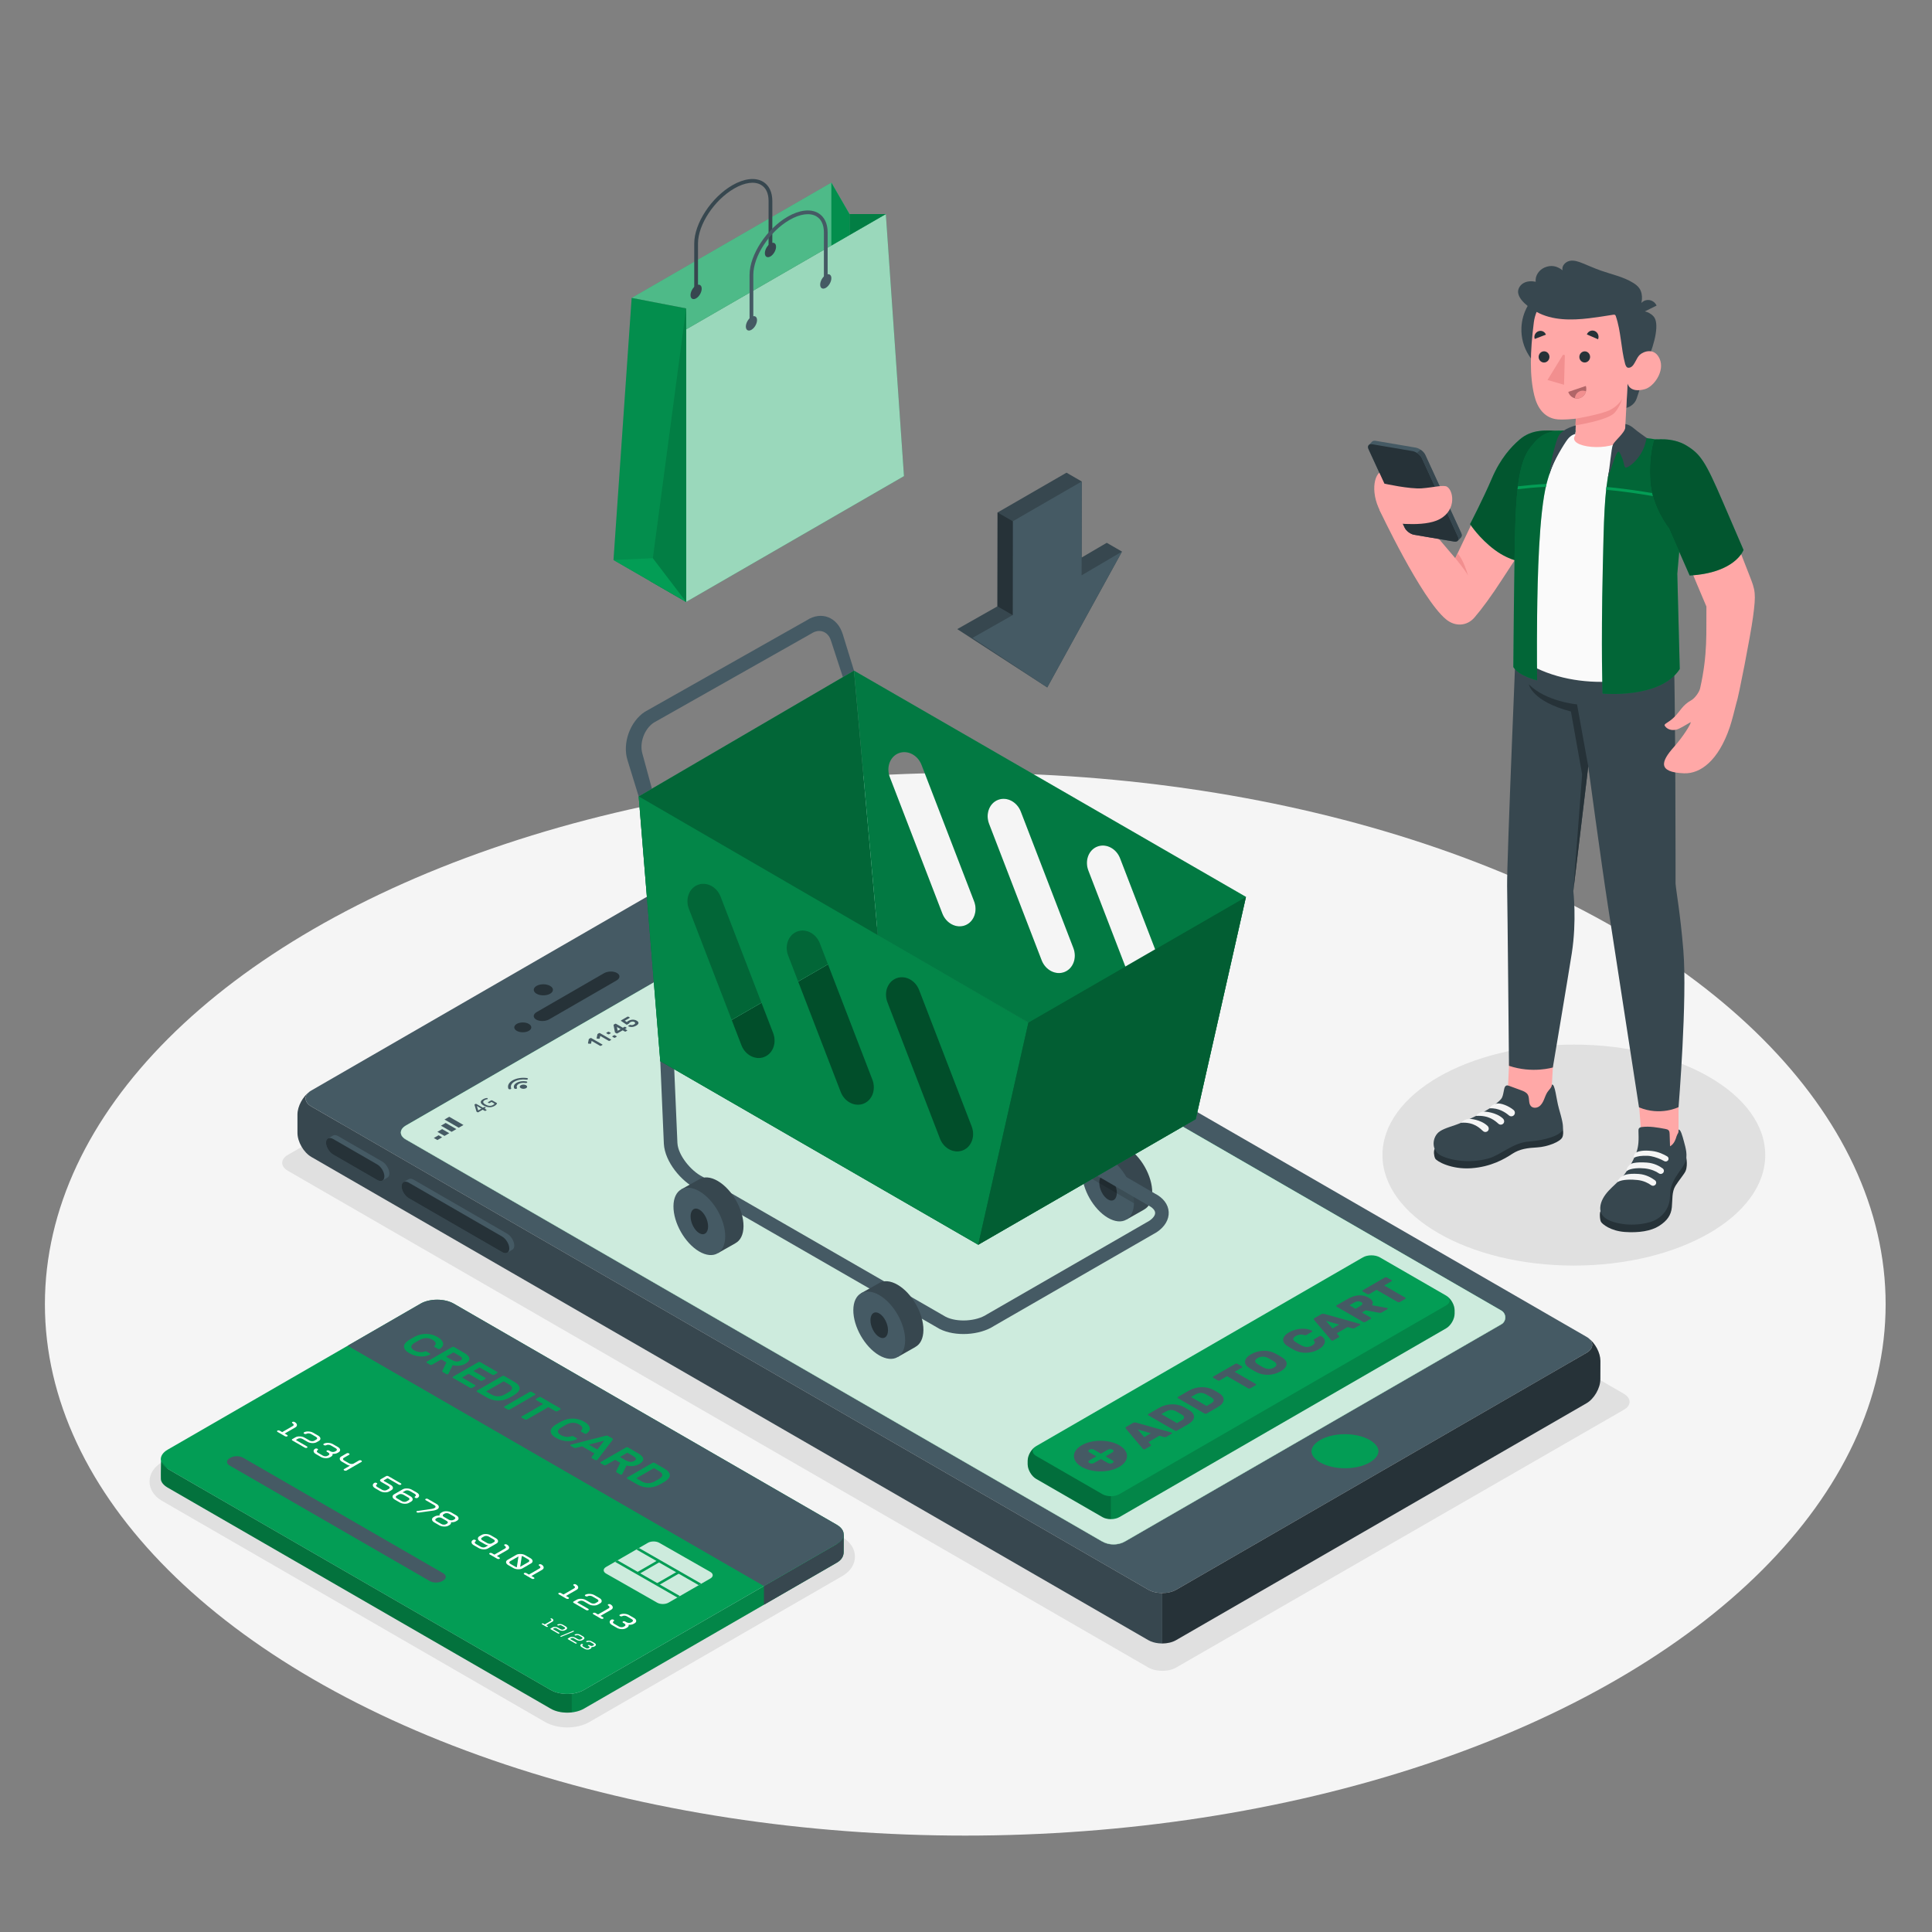 <?xml version="1.0" encoding="utf-8"?>
<!-- Generator: Adobe Illustrator 27.5.0, SVG Export Plug-In . SVG Version: 6.00 Build 0)  -->
<svg version="1.1" xmlns="http://www.w3.org/2000/svg" xmlns:xlink="http://www.w3.org/1999/xlink" x="0px" y="0px"
	 viewBox="0 0 500 500" style="enable-background:new 0 0 500 500;" xml:space="preserve">
<rect x="0" y="0" width="500" height="500" fill="#808080" stroke="none"/>
<g id="Floor">
	<ellipse id="Floor_4_" style="fill:#F5F5F5;" cx="249.81" cy="337.532" rx="238.19" ry="137.519"/>
</g>
<g id="Shadows">
	<path id="Shadow_14_" style="fill:#E0E0E0;" d="M421.523,361.942c-0.041-0.093-0.093-0.176-0.155-0.259
		c-0.042-0.062-0.083-0.104-0.135-0.166c-0.042-0.062-0.093-0.125-0.156-0.187c-0.052-0.052-0.114-0.114-0.176-0.166
		c-0.176-0.156-0.395-0.311-0.643-0.457L197.566,232.153c-1.982-1.141-5.199-1.141-7.181,0L74.514,298.868
		c-0.156,0.093-0.301,0.176-0.425,0.27c-0.052,0.042-0.104,0.073-0.145,0.114c-0.259,0.218-0.457,0.436-0.602,0.674
		c-0.042,0.052-0.073,0.114-0.104,0.176c-0.052,0.093-0.093,0.187-0.114,0.28c-0.021,0.073-0.041,0.145-0.052,0.218
		c-0.031,0.125-0.042,0.239-0.042,0.363c0,0.083,0.01,0.166,0.021,0.249c0.021,0.093,0.042,0.187,0.073,0.28
		c0.031,0.094,0.073,0.187,0.114,0.27c0.228,0.457,0.654,0.882,1.276,1.245l222.692,128.554c0.612,0.353,1.359,0.591,2.137,0.726
		c0.467,0.083,0.965,0.114,1.453,0.124c0.488,0,0.975-0.041,1.442-0.114c0.166-0.021,0.322-0.052,0.467-0.093
		c0.457-0.104,0.893-0.249,1.297-0.436c0.135-0.062,0.259-0.135,0.384-0.208l115.871-66.715
		C421.617,364.059,422.042,362.938,421.523,361.942z"/>
	<ellipse id="Shadow_10_" style="fill:#E0E0E0;" cx="407.312" cy="298.933" rx="49.53" ry="28.596"/>
	<path id="Shadow_6_" style="fill:#E0E0E0;" d="M146.805,447.061c-2.13,0-4.178-0.506-5.767-1.426l-99.195-57.268l-0.094-0.065
		c-1.929-1.153-3.063-2.963-3.047-4.928c0.015-1.979,1.196-3.791,3.24-4.971l65.438-37.78c1.582-0.914,3.624-1.417,5.751-1.417
		c2.131,0,4.18,0.503,5.77,1.416l99.125,57.221c2.046,1.188,3.222,3.005,3.232,4.987c0.009,1.887-1.037,3.626-2.883,4.805
		c-0.126,0.094-0.261,0.181-0.403,0.259l-49.517,28.57l-15.889,9.173C150.978,446.556,148.932,447.061,146.805,447.061
		C146.806,447.061,146.806,447.061,146.805,447.061z"/>
</g>
<g id="Device">
	<g id="Device_1_">
		<g id="Mobile">
			<g>
				<path id="XMLID_617_" style="fill:#455A64;" d="M411.859,347.204c-0.041-0.093-0.093-0.176-0.155-0.259
					c-0.042-0.062-0.083-0.104-0.135-0.166c-0.042-0.062-0.094-0.125-0.156-0.187c-0.052-0.052-0.114-0.114-0.176-0.166
					c-0.176-0.156-0.395-0.311-0.643-0.457L193.967,220.898c-1.982-1.141-5.199-1.141-7.181,0L80.579,282.214
					c-0.156,0.093-0.301,0.176-0.425,0.27c-0.052,0.041-0.104,0.073-0.145,0.114c-0.259,0.218-0.457,0.436-0.602,0.674
					c-0.041,0.052-0.073,0.114-0.104,0.176c-0.052,0.093-0.093,0.187-0.114,0.28c-0.021,0.073-0.042,0.145-0.052,0.218
					c-0.031,0.125-0.042,0.239-0.042,0.363c0,0.083,0.01,0.166,0.021,0.249c0.021,0.093,0.042,0.187,0.073,0.28
					c0.031,0.093,0.073,0.187,0.114,0.27c0.228,0.457,0.654,0.882,1.276,1.245l216.627,125.072c0.612,0.353,1.359,0.591,2.137,0.726
					c0.467,0.083,0.965,0.114,1.453,0.124c0.488,0,0.975-0.041,1.442-0.114c0.166-0.021,0.322-0.052,0.467-0.093
					c0.457-0.104,0.893-0.249,1.297-0.436c0.135-0.062,0.259-0.135,0.384-0.208l106.207-61.316
					C411.952,349.321,412.378,348.2,411.859,347.204z M388.532,342.763l-6.797,3.922l-90.486,52.206
					c-0.239,0.135-0.477,0.259-0.726,0.363c-1.494,0.612-3.165,0.612-4.659,0c-0.249-0.104-0.498-0.228-0.737-0.363l-171.809-99.192
					l-8.312-4.794c-0.322-0.187-0.581-0.394-0.778-0.612c-0.861-0.944-0.591-2.148,0.778-2.947l97.241-56.138
					c1.235-0.706,2.511-1.214,3.777-1.048c0.311,0.041,0.612,0.125,0.924,0.249c0.156,0.062,0.321,0.135,0.477,0.228
					l181.106,104.567C389.902,339.992,389.902,341.974,388.532,342.763z"/>
			</g>
			<g>
				<path id="XMLID_615_" style="fill:#37474F;" d="M80.158,282.488c-1.789,1.267-3.169,3.817-3.177,5.948l0.002,4.745
					c-0.002,2.298,1.595,5.079,3.59,6.23l216.611,125.061c0.755,0.436,1.671,0.698,2.637,0.804c0.316,0.039,0.634,0.058,0.96,0.062
					c0.004-0.008,0.012-0.003,0.012-0.003l-0.001-13.05l0.004-0.008c-0.49-0.005-0.981-0.043-1.451-0.119
					c-0.785-0.135-1.527-0.378-2.143-0.734L80.575,286.353C78.751,285.3,78.604,283.634,80.158,282.488z"/>
			</g>
			<path style="fill:#039d55;" d="M354.486,372.669c-3.476-2.003-9.339-2.003-12.816,0c-0.892,0.519-1.556,1.121-1.919,1.754
				c-1.152,1.992,0.955,3.497,1.919,4.057c3.477,2.003,9.339,2.003,12.816,0c0.882-0.519,1.546-1.121,1.919-1.754
				C357.557,374.734,355.44,373.229,354.486,372.669z"/>
			<g id="XMLID_608_">
				<path id="XMLID_612_" style="fill:#263238;" d="M142.373,257.178c0.969-0.56,0.969-1.467,0-2.027
					c-0.969-0.56-2.541-0.56-3.511,0c-0.969,0.56-0.969,1.467,0,2.027C139.832,257.738,141.404,257.737,142.373,257.178z"/>
				<g>
					<path id="XMLID_610_" style="fill:#263238;" d="M136.855,266.78c0.86-0.496,0.86-1.302,0-1.798
						c-0.86-0.497-2.254-0.497-3.115,0c-0.86,0.496-0.86,1.302,0,1.798S135.995,267.276,136.855,266.78z"/>
					<path id="XMLID_609_" style="fill:#263238;" d="M142.129,263.807l17.437-10.067c0.955-0.552,1.003-1.418,0.107-1.936
						c-0.896-0.518-2.397-0.49-3.353,0.062l-17.438,10.068c-0.955,0.552-1.003,1.418-0.107,1.936
						C139.673,264.387,141.174,264.359,142.129,263.807z"/>
				</g>
			</g>
			<g>
				<path id="XMLID_607_" style="fill:#263238;" d="M411.066,346.285c1.488,1.157,1.326,2.789-0.472,3.824l-106.209,61.323
					c-0.986,0.57-2.29,0.854-3.592,0.852l0.001,13.05c1.307-0.005,2.591-0.291,3.582-0.868l106.208-61.303
					c1.98-1.136,3.59-3.923,3.592-6.222l0.014-4.755C414.18,350.085,412.829,347.57,411.066,346.285z"/>
			</g>
			<g>
				<g>
					<path style="fill:#455A64;" d="M131.239,319.266c1.025,0.592,1.856,1.972,1.856,3.083c0,0.536-0.195,0.908-0.511,1.083
						c-0.223,0.124-1.068,0.628-1.3,0.758c-0.337,0.188-0.812,0.151-1.339-0.153l-24.15-13.944
						c-1.025-0.592-1.856-1.972-1.856-3.083c0-0.512,0.178-0.874,0.469-1.058c0.229-0.145,1.109-0.652,1.34-0.781
						c0.338-0.189,0.814-0.153,1.342,0.152L131.239,319.266z"/>
					<path style="fill:#263238;" d="M129.945,320.015l-24.15-13.943c-1.025-0.592-1.856-0.171-1.856,0.939
						c0,1.111,0.831,2.491,1.856,3.083l24.151,13.943c1.025,0.592,1.856,0.171,1.856-0.939
						C131.801,321.987,130.97,320.607,129.945,320.015z"/>
				</g>
				<g>
					<path style="fill:#455A64;" d="M98.912,300.603c1.025,0.592,1.856,1.972,1.856,3.083c0,0.536-0.195,0.908-0.511,1.083
						c-0.224,0.124-1.068,0.628-1.3,0.758c-0.337,0.188-0.812,0.151-1.339-0.153l-11.385-6.573
						c-1.025-0.592-1.856-1.972-1.856-3.083c0-0.512,0.178-0.874,0.469-1.058c0.229-0.145,1.109-0.652,1.34-0.781
						c0.337-0.189,0.814-0.153,1.342,0.152L98.912,300.603z"/>
					<path style="fill:#263238;" d="M97.618,301.351l-11.385-6.573c-1.025-0.592-1.856-0.172-1.856,0.939
						c0,1.111,0.831,2.491,1.856,3.083l11.385,6.573c1.025,0.592,1.856,0.172,1.856-0.939
						C99.474,303.323,98.643,301.943,97.618,301.351z"/>
				</g>
			</g>
		</g>
		<g id="Window_4_">
			<path style="fill:#039d55;" d="M388.532,342.712l-6.797,3.922l-90.486,52.206c-0.239,0.135-0.477,0.26-0.726,0.363
				c-1.494,0.612-3.165,0.612-4.659,0c-0.249-0.104-0.498-0.228-0.737-0.363l-171.809-99.192l-8.312-4.794
				c-0.322-0.187-0.581-0.394-0.778-0.612c-0.861-0.944-0.591-2.148,0.778-2.947l97.241-56.138c1.235-0.706,2.511-1.214,3.777-1.048
				c0.311,0.042,0.612,0.125,0.924,0.249c0.156,0.062,0.321,0.135,0.477,0.228l181.106,104.567
				C389.902,339.941,389.902,341.923,388.532,342.712z"/>
			<path style="opacity:0.8;fill:#FFFFFF;" d="M388.532,342.712l-6.797,3.922l-90.486,52.206c-0.239,0.135-0.477,0.26-0.726,0.363
				c-1.494,0.612-3.165,0.612-4.659,0c-0.249-0.104-0.498-0.228-0.737-0.363l-171.809-99.192l-8.312-4.794
				c-0.322-0.187-0.581-0.394-0.778-0.612c-0.861-0.944-0.591-2.148,0.778-2.947l97.241-56.138c1.235-0.706,2.511-1.214,3.777-1.048
				c0.311,0.042,0.612,0.125,0.924,0.249c0.156,0.062,0.321,0.135,0.477,0.228l181.106,104.567
				C389.902,339.941,389.902,341.923,388.532,342.712z"/>
			<g>
				<g id="XMLID_598_">
					<path id="XMLID_603_" style="fill:#455A64;" d="M125.543,287.506c-0.043-0.001-0.09-0.016-0.14-0.045l-0.477-0.276
						l-1.149,0.664c-0.063,0.036-0.128,0.035-0.196-0.004l-0.171-0.099c-0.039-0.022-0.065-0.042-0.079-0.058
						c-0.013-0.016-0.026-0.039-0.037-0.068l-0.487-1.693c-0.009-0.031-0.01-0.054-0.004-0.07c0.005-0.016,0.026-0.035,0.062-0.056
						l0.16-0.092c0.048-0.028,0.095-0.041,0.143-0.039c0.046,0.002,0.097,0.019,0.15,0.049l1.668,0.963l0.254-0.147
						c0.049-0.028,0.094-0.041,0.136-0.039c0.044,0.003,0.092,0.019,0.145,0.05l0.114,0.066c0.05,0.029,0.076,0.055,0.079,0.079
						c0.003,0.024-0.019,0.05-0.068,0.078l-0.254,0.147l0.477,0.276c0.05,0.029,0.077,0.056,0.078,0.081
						c0.001,0.025-0.023,0.052-0.073,0.081l-0.194,0.111C125.631,287.493,125.586,287.507,125.543,287.506z M124.595,286.906
						l-1.189-0.687l0.355,1.168L124.595,286.906z"/>
					<path id="XMLID_600_" style="fill:#455A64;" d="M126.619,286.55c-0.482-0.018-0.962-0.166-1.439-0.441
						c-0.475-0.274-0.729-0.551-0.761-0.831c-0.032-0.28,0.157-0.538,0.565-0.773c0.164-0.095,0.337-0.173,0.52-0.232
						c0.181-0.06,0.355-0.096,0.522-0.109c0.038-0.003,0.067,0.001,0.087,0.013c0.014,0.008,0.026,0.02,0.035,0.037l0.104,0.182
						c0.01,0.023,0.01,0.039-0.005,0.047c-0.008,0.004-0.031,0.009-0.068,0.015c-0.271,0.034-0.52,0.116-0.747,0.247
						c-0.276,0.159-0.403,0.336-0.38,0.531c0.024,0.195,0.218,0.398,0.584,0.609c0.369,0.213,0.719,0.327,1.05,0.342
						c0.33,0.016,0.629-0.054,0.895-0.207c0.097-0.056,0.182-0.115,0.256-0.179c0.073-0.064,0.123-0.122,0.148-0.175l-0.775-0.448
						l-0.479,0.276c-0.048,0.028-0.094,0.041-0.137,0.038c-0.044-0.002-0.091-0.019-0.145-0.049l-0.109-0.063
						c-0.053-0.03-0.08-0.057-0.081-0.081c-0.002-0.023,0.021-0.049,0.069-0.077l0.765-0.442c0.053-0.03,0.107-0.044,0.159-0.04
						c0.052,0.003,0.109,0.023,0.171,0.059l1.106,0.638c0.042,0.024,0.07,0.044,0.083,0.061c0.015,0.016,0.017,0.036,0.01,0.06
						c-0.06,0.222-0.282,0.443-0.664,0.664C127.547,286.459,127.101,286.569,126.619,286.55z"/>
				</g>
				<g id="XMLID_575_">
					<g id="XMLID_596_">
						<path id="XMLID_597_" style="fill:#455A64;" d="M136.134,280.854c0.368,0.213,0.368,0.558,0,0.77
							c-0.369,0.213-0.966,0.213-1.335,0c-0.369-0.213-0.369-0.558,0-0.771C135.168,280.641,135.766,280.641,136.134,280.854z"/>
					</g>
					<g id="XMLID_580_">
						<g id="XMLID_593_">
							<path id="XMLID_594_" style="fill:#455A64;" d="M133.707,280.224c-0.672,0.388-0.88,0.943-0.622,1.434
								c0.052,0.1,0.223,0.163,0.402,0.15l0.002,0c0.225-0.016,0.376-0.145,0.309-0.27c-0.186-0.346-0.039-0.738,0.433-1.011
								c0.474-0.273,1.152-0.358,1.751-0.25c0.218,0.039,0.442-0.048,0.469-0.179l0-0.001c0.021-0.103-0.088-0.201-0.26-0.231
								C135.342,279.716,134.38,279.835,133.707,280.224z"/>
						</g>
					</g>
					<g id="XMLID_576_">
						<g id="XMLID_577_">
							<path id="XMLID_578_" style="fill:#455A64;" d="M132.639,279.607c-0.999,0.577-1.357,1.387-1.074,2.132
								c0.042,0.11,0.215,0.185,0.408,0.172l0.004,0c0.219-0.015,0.363-0.136,0.315-0.26c-0.236-0.607,0.054-1.269,0.871-1.741
								c0.817-0.472,1.965-0.641,3.018-0.504c0.215,0.028,0.424-0.055,0.45-0.181l0,0c0.023-0.111-0.107-0.211-0.297-0.236
								C135.048,278.822,133.641,279.028,132.639,279.607z"/>
						</g>
					</g>
				</g>
				<g>
					<path style="fill:#455A64;" d="M152.314,270.09c-0.047-0.004-0.084-0.016-0.113-0.037c-0.028-0.021-0.039-0.046-0.033-0.073
						l0.202-0.989c0.007-0.024,0.014-0.047,0.023-0.071c0.009-0.024,0.028-0.044,0.057-0.061l0.345-0.199
						c0.033-0.019,0.072-0.028,0.12-0.028c0.047,0,0.085,0.009,0.118,0.028l2.852,1.647c0.032,0.018,0.049,0.041,0.049,0.068
						c0,0.028-0.016,0.05-0.049,0.069l-0.358,0.206c-0.033,0.019-0.071,0.028-0.119,0.028c-0.046,0-0.087-0.009-0.12-0.028
						l-2.181-1.259l-0.136,0.645c-0.006,0.027-0.027,0.048-0.062,0.064c-0.035,0.015-0.077,0.022-0.128,0.02L152.314,270.09z"/>
					<path style="fill:#455A64;" d="M154.547,268.8c-0.046-0.003-0.084-0.016-0.112-0.037c-0.028-0.021-0.039-0.045-0.034-0.072
						l0.204-0.989c0.005-0.024,0.013-0.048,0.022-0.072c0.009-0.023,0.028-0.044,0.058-0.061l0.343-0.199
						c0.033-0.019,0.072-0.028,0.12-0.028c0.047,0,0.087,0.009,0.119,0.028l2.852,1.647c0.033,0.019,0.048,0.042,0.049,0.069
						c-0.001,0.027-0.016,0.05-0.049,0.069l-0.357,0.206c-0.033,0.019-0.072,0.028-0.12,0.028c-0.047,0-0.086-0.009-0.119-0.028
						l-2.181-1.259l-0.136,0.645c-0.006,0.027-0.027,0.048-0.062,0.064c-0.036,0.015-0.078,0.022-0.128,0.02L154.547,268.8z"/>
					<path style="fill:#455A64;" d="M157.355,267.037c0.032-0.019,0.072-0.028,0.119-0.029c0.047,0,0.087,0.009,0.119,0.028
						l0.433,0.25c0.032,0.019,0.049,0.042,0.049,0.069c0,0.028-0.017,0.05-0.049,0.069l-0.41,0.237
						c-0.032,0.019-0.072,0.028-0.12,0.028c-0.046,0-0.087-0.009-0.119-0.028l-0.433-0.25c-0.033-0.019-0.048-0.042-0.049-0.069
						c0.001-0.027,0.017-0.05,0.049-0.069L157.355,267.037z M158.9,267.929c0.032-0.019,0.072-0.028,0.12-0.028
						c0.047,0,0.087,0.009,0.119,0.028l0.433,0.25c0.032,0.019,0.049,0.042,0.049,0.069c0,0.028-0.017,0.05-0.049,0.069l-0.41,0.237
						c-0.033,0.019-0.072,0.028-0.12,0.028c-0.046,0-0.087-0.009-0.119-0.028l-0.433-0.25c-0.033-0.019-0.048-0.042-0.049-0.069
						c0.001-0.027,0.017-0.05,0.049-0.069L158.9,267.929z"/>
					<path style="fill:#455A64;" d="M161.929,266.954c-0.033,0.019-0.072,0.028-0.12,0.028c-0.046,0-0.087-0.009-0.119-0.028
						l-0.535-0.309l-1.369,0.79c-0.033,0.019-0.072,0.028-0.118,0.028c-0.047,0-0.088-0.009-0.12-0.028l-0.313-0.181
						c-0.041-0.024-0.067-0.05-0.08-0.079c-0.011-0.029-0.021-0.061-0.03-0.097l-0.335-1.754c-0.015-0.077,0.009-0.133,0.07-0.168
						l0.336-0.194c0.033-0.019,0.072-0.028,0.12-0.028c0.047,0,0.085,0.009,0.118,0.028l1.766,1.02l0.38-0.22
						c0.032-0.019,0.072-0.028,0.119-0.028c0.047,0,0.087,0.01,0.119,0.028l0.314,0.181c0.032,0.018,0.049,0.041,0.049,0.069
						c0,0.027-0.017,0.05-0.049,0.069l-0.38,0.22l0.535,0.309c0.032,0.018,0.049,0.042,0.049,0.068c0,0.027-0.016,0.05-0.049,0.069
						L161.929,266.954z M160.604,266.328l-0.945-0.546l0.189,0.981L160.604,266.328z"/>
					<path style="fill:#455A64;" d="M160.731,264.215c-0.032-0.019-0.048-0.041-0.048-0.069c-0.001-0.027,0.016-0.05,0.048-0.069
						l1.659-0.958c0.033-0.019,0.072-0.028,0.119-0.028c0.047,0,0.087,0.009,0.12,0.028l0.314,0.181
						c0.032,0.018,0.047,0.042,0.047,0.069c0,0.028-0.015,0.05-0.048,0.069l-1.24,0.716l0.517,0.354
						c0.046-0.064,0.106-0.121,0.179-0.17c0.072-0.048,0.133-0.087,0.183-0.116c0.165-0.095,0.34-0.171,0.525-0.227
						c0.185-0.056,0.374-0.089,0.563-0.099c0.19-0.009,0.377,0.006,0.563,0.045c0.186,0.039,0.36,0.106,0.525,0.201
						c0.188,0.109,0.32,0.219,0.393,0.331c0.073,0.112,0.102,0.223,0.083,0.334c-0.017,0.11-0.077,0.218-0.179,0.322
						c-0.101,0.105-0.232,0.203-0.39,0.294c-0.204,0.118-0.401,0.204-0.593,0.261c-0.193,0.057-0.378,0.09-0.555,0.098
						c-0.177,0.008-0.342-0.003-0.494-0.036c-0.154-0.032-0.291-0.08-0.41-0.143c-0.04-0.018-0.056-0.041-0.053-0.069
						c0.003-0.027,0.021-0.05,0.053-0.069l0.358-0.206c0.029-0.017,0.065-0.027,0.107-0.029c0.044-0.002,0.085,0.003,0.126,0.016
						c0.085,0.029,0.169,0.045,0.249,0.047c0.08,0.003,0.159-0.003,0.234-0.018c0.076-0.014,0.148-0.037,0.219-0.068
						c0.07-0.03,0.14-0.066,0.207-0.105c0.168-0.097,0.258-0.201,0.269-0.313c0.011-0.112-0.062-0.214-0.22-0.306
						c-0.133-0.077-0.295-0.111-0.486-0.102c-0.191,0.008-0.372,0.06-0.543,0.155c-0.088,0.051-0.152,0.095-0.189,0.133
						c-0.038,0.038-0.065,0.071-0.08,0.099c-0.014,0.029-0.028,0.055-0.042,0.078c-0.013,0.023-0.04,0.046-0.082,0.07l-0.406,0.234
						c-0.032,0.018-0.072,0.028-0.118,0.028c-0.047,0-0.087-0.01-0.119-0.028L160.731,264.215z"/>
				</g>
				<g>
					<polygon style="fill:#455A64;" points="113.197,295.043 112.276,294.512 113.503,293.804 114.423,294.335 					"/>
					<polygon style="fill:#455A64;" points="115.037,293.981 113.197,292.918 114.424,292.21 116.264,293.272 					"/>
					<polygon style="fill:#455A64;" points="116.878,292.918 114.118,291.324 115.345,290.616 118.105,292.21 					"/>
					<polygon style="fill:#455A64;" points="118.718,291.855 115.038,289.73 116.265,289.022 119.945,291.147 					"/>
				</g>
				<g id="XMLID_557_">
					<path id="XMLID_571_" style="fill:#455A64;" d="M201.901,240.381c-0.302-0.025-0.557,0.014-0.722,0.109l-4.589,2.642
						c-0.298,0.171-0.22,0.485,0.175,0.713l1.673,0.966c0.22,0.127,0.507,0.211,0.808,0.236c0.128,0.011,0.251,0.01,0.363-0.003
						c0.145-0.017,0.266-0.052,0.358-0.106l4.589-2.642c0.297-0.172,0.22-0.485-0.176-0.713l-1.673-0.966
						C202.488,240.49,202.202,240.406,201.901,240.381z M199.203,244.877c-0.109-0.009-0.235-0.051-0.346-0.115l-1.673-0.966
						c-0.292-0.168-0.353-0.417-0.134-0.543l4.589-2.642c0.054-0.031,0.119-0.051,0.187-0.059c0.038-0.004,0.076-0.005,0.116-0.002
						c0.109,0.009,0.235,0.051,0.345,0.114l1.673,0.966c0.292,0.169,0.354,0.417,0.135,0.544l-4.589,2.642
						C199.423,244.865,199.315,244.887,199.203,244.877z"/>
					<g id="XMLID_568_">
						<path style="fill:#455A64;" d="M198.211,242.919l1.979,1.143l-0.722,0.415c-0.062,0.035-0.199,0.048-0.245,0.021l-1.471-0.85
							c-0.211-0.122-0.257-0.311-0.103-0.404L198.211,242.919z"/>
						<polygon style="fill:#455A64;" points="198.55,242.73 199.408,242.232 201.387,243.374 200.523,243.869 						"/>
						<polygon style="fill:#455A64;" points="199.747,242.042 200.605,241.544 202.59,242.69 201.726,243.185 						"/>
						<path style="fill:#455A64;" d="M201.934,240.932l1.426,0.823c0.262,0.151,0.206,0.372-0.146,0.575l-0.29,0.167l-1.979-1.143
							l0.685-0.395C201.71,240.914,201.877,240.899,201.934,240.932z"/>
					</g>
					<g id="XMLID_564_">
						<path id="XMLID_567_" style="fill:#455A64;" d="M202.891,240.525c0.126-0.074,0.506,0.027,0.849,0.225l0.311,0.18
							c0.343,0.198,0.524,0.423,0.404,0.502l-0.218,0.143l-1.575-0.915C202.663,240.659,202.765,240.599,202.891,240.525z"/>
					</g>
				</g>
				<polygon style="fill:#455A64;" points="190.214,248.098 193.772,245.007 195.648,247.677 193.188,247.007 				"/>
			</g>
		</g>
		<g id="Button">
			<g id="XMLID_606_">
				<path id="XMLID_618_" style="fill:#039d55;" d="M265.962,378.055v0.874c0,1.397,0.981,3.097,2.192,3.796l17.156,9.898
					c1.21,0.699,3.173,0.699,4.383,0l84.567-48.856c1.21-0.699,2.191-2.398,2.191-3.796v-0.874c0-1.398-0.981-3.097-2.191-3.796
					l-17.157-9.898c-1.21-0.699-3.173-0.699-4.383,0l-84.567,48.855C266.943,374.957,265.962,376.657,265.962,378.055z"/>
				<path id="XMLID_616_" style="opacity:0.15;" d="M374.554,335.496c0.909,0.697,0.808,1.699-0.289,2.338l-84.578,48.855
					c-0.602,0.355-1.399,0.518-2.186,0.527l-0.001,5.923c0.792,0.006,1.584-0.172,2.196-0.521l84.562-48.851
					c1.215-0.703,2.196-2.403,2.192-3.797l0.001-0.874C376.445,337.821,375.628,336.275,374.554,335.496z"/>
				<path id="XMLID_614_" style="opacity:0.3;" d="M267.818,374.494c-1.05,0.785-1.855,2.295-1.853,3.555l-0.007,0.884
					c0.004,1.394,0.987,3.088,2.199,3.788l17.153,9.896c0.606,0.35,1.403,0.531,2.19,0.522l0.001-5.923
					c-0.791-0.006-1.594-0.178-2.19-0.522l-17.163-9.902C267.065,376.166,266.954,375.188,267.818,374.494z"/>
			</g>
			<g>
				<g>
					<path style="fill:#455A64;" d="M293.21,368.253c0.141-0.082,0.288-0.121,0.44-0.12c0.153,0.002,0.282,0.017,0.389,0.047
						l8.999,2.524c0.098,0.025,0.167,0.046,0.201,0.067c0.064,0.036,0.096,0.082,0.096,0.135s-0.031,0.098-0.096,0.135l-1.337,0.772
						c-0.141,0.082-0.273,0.122-0.393,0.122c-0.121,0.001-0.216-0.011-0.287-0.036l-1.178-0.337l-2.823,1.63l0.583,0.681
						c0.043,0.041,0.064,0.096,0.065,0.165c-0.001,0.069-0.071,0.145-0.212,0.227l-1.338,0.772c-0.063,0.037-0.14,0.056-0.233,0.055
						c-0.091,0.001-0.169-0.018-0.233-0.055c-0.034-0.02-0.075-0.059-0.117-0.116l-4.372-5.196c-0.05-0.062-0.077-0.137-0.08-0.224
						c-0.004-0.087,0.065-0.172,0.207-0.254L293.21,368.253z M296.129,371.923l1.719-0.993l-3.407-0.975L296.129,371.923z"/>
					<path style="fill:#455A64;" d="M300.002,364.331c0.488-0.282,1.007-0.497,1.555-0.647c0.549-0.149,1.1-0.232,1.656-0.251
						c0.556-0.018,1.098,0.03,1.63,0.144c0.53,0.115,1.021,0.29,1.474,0.527c0.155,0.081,0.295,0.158,0.418,0.229
						c0.124,0.072,0.244,0.14,0.356,0.206c0.114,0.065,0.231,0.133,0.351,0.202c0.12,0.07,0.248,0.147,0.382,0.233
						c0.417,0.266,0.725,0.549,0.924,0.852c0.197,0.302,0.285,0.612,0.261,0.928c-0.026,0.317-0.163,0.631-0.415,0.943
						c-0.25,0.313-0.62,0.61-1.108,0.891l-2.865,1.655c-0.078,0.045-0.173,0.067-0.285,0.067c-0.114,0-0.21-0.023-0.287-0.067
						l-6.856-3.959c-0.078-0.045-0.116-0.1-0.117-0.165c0.001-0.065,0.04-0.12,0.117-0.165L300.002,364.331z M304.31,365.214
						c-0.855-0.446-1.744-0.403-2.663,0.128l-1.082,0.625l4.033,2.329l1.135-0.655c0.891-0.515,0.948-1.017,0.171-1.508
						c-0.142-0.09-0.278-0.172-0.41-0.248c-0.13-0.075-0.258-0.149-0.381-0.22c-0.124-0.072-0.25-0.144-0.377-0.218
						C304.608,365.373,304.466,365.295,304.31,365.214z"/>
					<path style="fill:#455A64;" d="M307.675,359.901c0.488-0.282,1.007-0.497,1.555-0.647c0.549-0.149,1.1-0.232,1.655-0.251
						c0.556-0.018,1.098,0.03,1.63,0.144c0.53,0.115,1.021,0.29,1.474,0.527c0.156,0.082,0.296,0.158,0.419,0.229
						c0.123,0.072,0.243,0.14,0.355,0.206c0.114,0.065,0.231,0.133,0.351,0.202c0.121,0.07,0.248,0.147,0.383,0.233
						c0.416,0.266,0.724,0.549,0.923,0.852c0.197,0.302,0.284,0.612,0.26,0.928c-0.025,0.317-0.163,0.632-0.415,0.943
						c-0.25,0.313-0.62,0.61-1.108,0.891l-2.865,1.655c-0.079,0.044-0.174,0.067-0.286,0.067c-0.114,0-0.21-0.023-0.287-0.067
						l-6.856-3.959c-0.078-0.044-0.116-0.099-0.118-0.165c0.001-0.065,0.04-0.12,0.118-0.165L307.675,359.901z M311.984,360.784
						c-0.856-0.446-1.744-0.403-2.664,0.128l-1.083,0.625l4.033,2.329l1.135-0.655c0.891-0.515,0.948-1.017,0.171-1.508
						c-0.142-0.09-0.278-0.173-0.41-0.249c-0.13-0.075-0.258-0.149-0.381-0.22c-0.124-0.072-0.25-0.144-0.377-0.218
						C312.281,360.943,312.139,360.865,311.984,360.784z"/>
					<path style="fill:#455A64;" d="M319.699,352.959c0.078-0.046,0.172-0.067,0.285-0.068c0.115,0.001,0.21,0.023,0.287,0.068
						l1.126,0.649c0.078,0.046,0.117,0.1,0.117,0.166s-0.039,0.12-0.117,0.166l-1.868,1.078l5.444,3.143
						c0.078,0.045,0.117,0.1,0.117,0.165c0,0.066-0.04,0.121-0.117,0.166l-1.391,0.802c-0.078,0.046-0.173,0.068-0.285,0.068
						c-0.114,0-0.21-0.023-0.287-0.068l-5.444-3.143l-1.868,1.079c-0.078,0.045-0.174,0.067-0.285,0.067
						c-0.114,0-0.21-0.023-0.287-0.067l-1.125-0.65c-0.078-0.046-0.116-0.1-0.117-0.166c0-0.065,0.039-0.12,0.117-0.165
						L319.699,352.959z"/>
					<path style="fill:#455A64;" d="M323.339,354.056c-0.374-0.241-0.661-0.506-0.859-0.797c-0.199-0.29-0.287-0.59-0.266-0.901
						c0.021-0.31,0.154-0.625,0.403-0.944c0.248-0.319,0.633-0.629,1.157-0.931c0.516-0.299,1.052-0.52,1.608-0.665
						c0.555-0.145,1.102-0.224,1.639-0.236c0.538-0.012,1.057,0.039,1.561,0.153c0.502,0.115,0.962,0.281,1.379,0.497
						c0.319,0.168,0.644,0.347,0.976,0.538c0.334,0.193,0.638,0.376,0.914,0.552c0.374,0.241,0.661,0.506,0.859,0.796
						c0.198,0.29,0.289,0.592,0.27,0.904c-0.017,0.313-0.154,0.629-0.408,0.947c-0.255,0.319-0.64,0.627-1.157,0.924
						c-0.524,0.303-1.059,0.526-1.608,0.671c-0.549,0.145-1.093,0.223-1.635,0.232c-0.54,0.011-1.063-0.041-1.565-0.156
						c-0.503-0.115-0.962-0.28-1.379-0.497c-0.305-0.158-0.623-0.334-0.957-0.527C323.941,354.427,323.629,354.24,323.339,354.056z
						 M329.833,352.426c-0.12-0.078-0.254-0.163-0.402-0.257c-0.149-0.094-0.304-0.188-0.466-0.282
						c-0.163-0.094-0.324-0.183-0.484-0.267c-0.16-0.083-0.302-0.157-0.431-0.223c-0.191-0.094-0.391-0.167-0.599-0.218
						c-0.21-0.051-0.423-0.077-0.642-0.076c-0.22,0-0.442,0.028-0.669,0.085c-0.228,0.057-0.449,0.149-0.668,0.276
						c-0.219,0.126-0.379,0.255-0.477,0.386c-0.101,0.131-0.15,0.259-0.15,0.386c0,0.126,0.044,0.25,0.133,0.371
						c0.088,0.12,0.214,0.236,0.377,0.346c0.106,0.078,0.232,0.161,0.381,0.251c0.15,0.09,0.305,0.182,0.468,0.276
						c0.162,0.094,0.322,0.185,0.482,0.272c0.159,0.088,0.309,0.165,0.451,0.229c0.382,0.189,0.798,0.288,1.248,0.298
						c0.449,0.01,0.892-0.112,1.331-0.365c0.438-0.253,0.647-0.508,0.626-0.765C330.323,352.892,330.153,352.65,329.833,352.426z"/>
					<path style="fill:#455A64;" d="M335.214,347.261c0.084,0.057,0.208,0.134,0.366,0.229c0.158,0.096,0.326,0.194,0.5,0.294
						c0.173,0.1,0.345,0.197,0.514,0.291c0.17,0.094,0.303,0.166,0.403,0.214c0.177,0.086,0.365,0.157,0.563,0.215
						c0.198,0.057,0.407,0.087,0.626,0.091c0.22,0.005,0.445-0.021,0.674-0.076c0.23-0.055,0.466-0.153,0.706-0.291
						c0.241-0.139,0.411-0.269,0.509-0.393c0.099-0.122,0.158-0.236,0.175-0.339c0.017-0.104,0.004-0.2-0.043-0.288
						c-0.046-0.088-0.097-0.164-0.154-0.23c-0.076-0.085-0.117-0.154-0.121-0.205c-0.004-0.051,0.054-0.111,0.174-0.18l1.39-0.803
						c0.064-0.037,0.142-0.055,0.234-0.055c0.092,0,0.169,0.018,0.233,0.055c0.354,0.212,0.605,0.46,0.754,0.742
						c0.148,0.282,0.19,0.576,0.127,0.883c-0.064,0.305-0.227,0.614-0.488,0.924c-0.262,0.31-0.626,0.6-1.092,0.871
						c-0.51,0.294-1.04,0.513-1.593,0.655c-0.552,0.143-1.1,0.221-1.645,0.233c-0.543,0.012-1.068-0.039-1.57-0.154
						c-0.503-0.114-0.959-0.277-1.368-0.49c-0.305-0.158-0.623-0.335-0.957-0.527c-0.332-0.191-0.644-0.379-0.934-0.563
						c-0.374-0.232-0.659-0.495-0.853-0.787c-0.195-0.292-0.283-0.595-0.266-0.907c0.017-0.312,0.152-0.629,0.404-0.949
						c0.251-0.32,0.63-0.629,1.14-0.923c0.467-0.269,0.97-0.48,1.508-0.632c0.538-0.151,1.072-0.245,1.602-0.282
						c0.53-0.036,1.04-0.012,1.529,0.073c0.488,0.086,0.916,0.231,1.284,0.436c0.064,0.036,0.096,0.082,0.095,0.135
						c0.001,0.053-0.03,0.098-0.095,0.135l-1.39,0.803c-0.12,0.069-0.225,0.103-0.314,0.1c-0.087-0.002-0.206-0.026-0.356-0.07
						c-0.113-0.033-0.246-0.063-0.397-0.089c-0.152-0.027-0.32-0.035-0.499-0.025c-0.181,0.01-0.377,0.045-0.59,0.102
						c-0.211,0.057-0.438,0.155-0.678,0.294c-0.241,0.139-0.409,0.275-0.504,0.408c-0.096,0.133-0.14,0.262-0.133,0.389
						c0.007,0.127,0.06,0.247,0.159,0.361C334.942,347.05,335.066,347.159,335.214,347.261z"/>
					<path style="fill:#455A64;" d="M341.932,340.122c0.142-0.082,0.288-0.12,0.441-0.119c0.152,0.003,0.281,0.018,0.388,0.046
						l8.999,2.524c0.099,0.025,0.167,0.047,0.202,0.068c0.064,0.036,0.096,0.082,0.095,0.135c0,0.053-0.031,0.098-0.095,0.135
						l-1.337,0.772c-0.142,0.082-0.273,0.122-0.393,0.122c-0.12,0-0.215-0.012-0.286-0.037l-1.179-0.337l-2.823,1.63l0.584,0.68
						c0.043,0.041,0.064,0.096,0.064,0.166c0,0.069-0.07,0.145-0.212,0.227l-1.337,0.772c-0.064,0.037-0.141,0.055-0.233,0.055
						c-0.092,0-0.17-0.018-0.233-0.055c-0.035-0.02-0.076-0.059-0.118-0.117l-4.371-5.195c-0.051-0.062-0.078-0.137-0.081-0.225
						c-0.004-0.087,0.065-0.173,0.207-0.254L341.932,340.122z M344.851,343.792l1.72-0.993l-3.407-0.974L344.851,343.792z"/>
					<path style="fill:#455A64;" d="M348.789,336.164c0.466-0.269,0.934-0.483,1.4-0.637c0.466-0.155,0.929-0.25,1.385-0.285
						c0.456-0.034,0.907-0.003,1.353,0.096c0.446,0.098,0.873,0.266,1.284,0.503c0.531,0.306,0.861,0.623,0.993,0.953
						c0.131,0.328,0.087,0.662-0.133,1.001l3.842,0.699c0.064,0.011,0.114,0.028,0.149,0.048c0.063,0.037,0.095,0.082,0.095,0.135
						s-0.031,0.099-0.095,0.136l-1.444,0.832c-0.141,0.083-0.274,0.122-0.398,0.12c-0.123-0.003-0.235-0.011-0.334-0.028
						l-3.449-0.631l-0.977,0.563l2.272,1.311c0.078,0.046,0.117,0.1,0.117,0.166c0,0.065-0.039,0.12-0.117,0.165l-1.39,0.803
						c-0.079,0.044-0.174,0.067-0.286,0.067c-0.114,0-0.21-0.023-0.287-0.067l-6.855-3.959c-0.078-0.044-0.117-0.099-0.118-0.166
						c0-0.064,0.04-0.12,0.118-0.165L348.789,336.164z M350.804,338.713l1.2-0.692c0.297-0.172,0.485-0.346,0.567-0.524
						c0.082-0.177-0.025-0.352-0.322-0.523c-0.298-0.172-0.6-0.234-0.908-0.187c-0.308,0.046-0.61,0.156-0.906,0.327l-1.199,0.693
						L350.804,338.713z"/>
					<path style="fill:#455A64;" d="M358.393,330.619c0.078-0.045,0.173-0.067,0.286-0.067c0.114,0,0.209,0.022,0.286,0.067
						l1.126,0.65c0.078,0.045,0.116,0.1,0.117,0.165c-0.001,0.066-0.04,0.12-0.118,0.166l-1.868,1.078l5.444,3.143
						c0.078,0.046,0.117,0.1,0.118,0.166c-0.001,0.065-0.04,0.121-0.118,0.165l-1.39,0.803c-0.078,0.045-0.174,0.067-0.286,0.067
						c-0.113,0-0.21-0.023-0.287-0.067l-5.444-3.143l-1.867,1.078c-0.079,0.045-0.174,0.067-0.286,0.067
						c-0.114,0-0.21-0.023-0.287-0.067l-1.125-0.65c-0.078-0.046-0.117-0.1-0.118-0.166c0.001-0.064,0.04-0.12,0.118-0.165
						L358.393,330.619z"/>
				</g>
				<path style="fill:#455A64;" d="M279.946,374.027c-2.682,1.548-2.682,4.058,0,5.606c2.681,1.548,7.029,1.548,9.71,0
					c2.681-1.548,2.681-4.058,0-5.606C286.975,372.479,282.628,372.479,279.946,374.027z M287.923,375.861l-1.803,1.041l1.803,1.041
					c0.33,0.19,0.33,0.5,0,0.69c-0.33,0.19-0.865,0.19-1.195,0l-1.803-1.041l-1.803,1.041c-0.33,0.19-0.865,0.19-1.195,0
					c-0.33-0.19-0.33-0.5,0-0.69l1.803-1.041l-1.803-1.041c-0.33-0.191-0.33-0.5,0-0.69c0.33-0.19,0.865-0.19,1.195,0l1.803,1.041
					l1.803-1.041c0.33-0.19,0.865-0.19,1.195,0C288.253,375.362,288.253,375.671,287.923,375.861z"/>
			</g>
		</g>
	</g>
</g>
<g id="Cart_1_">
	<g id="Cart">
		<g>
			<g>
				<path id="XMLID_570_" style="fill:#37474F;" d="M298.198,308.631c0.027-4.292-2.953-9.531-6.656-11.7
					c-1.944-1.139-3.693-1.195-4.927-0.38l0,0l-4.556,2.563l9.549,16.464l4.516-2.56l-0.006-0.011
					C297.384,312.33,298.185,310.821,298.198,308.631z"/>
				<path id="XMLID_569_" style="fill:#455A64;" d="M286.81,299.614c3.703,2.17,6.683,7.408,6.656,11.701
					c-0.027,4.292-3.051,6.013-6.755,3.843c-3.704-2.17-6.683-7.408-6.656-11.701C280.082,299.164,283.106,297.444,286.81,299.614z"
					/>
				<path id="XMLID_527_" style="fill:#263238;" d="M284.493,306.057c0.011-1.678,1.036-2.443,2.289-1.708
					c1.254,0.735,2.261,2.69,2.251,4.368c-0.011,1.678-1.036,2.443-2.289,1.708C285.49,309.691,284.483,307.735,284.493,306.057z"/>
				<path style="opacity:0.15;" d="M293.466,311.314c0.009-1.445-0.329-2.997-0.914-4.503l-11.565-6.714
					c-0.581,0.809-0.923,1.94-0.932,3.359c0,0.053,0.005,0.108,0.006,0.161l13.401,7.78
					C293.462,311.369,293.466,311.343,293.466,311.314z"/>
			</g>
			<g>
				<path style="fill:#455A64;" d="M250.317,345.219c-2.543,0.143-5.116-0.27-7.116-1.275l-63.045-36.315
					c-3.811-1.915-8.085-6.899-8.351-11.614l-1.94-44.911l3.511-0.198l1.939,44.911c0.181,3.206,3.537,7.221,6.416,8.668
					l63.045,36.315c2.916,1.465,7.859,1.179,10.584-0.612l42.042-24.22c1.005-0.661,1.583-1.451,1.545-2.113
					c-0.038-0.656-0.669-1.339-1.733-1.874L229.722,272.8c-3.803-1.913-8.064-6.897-8.331-11.619l-0.942-24.906l3.511-0.198
					l0.942,24.906c0.181,3.214,3.525,7.229,6.393,8.672l67.492,39.181c2.255,1.134,3.556,2.843,3.67,4.815
					c0.113,1.959-1.026,3.875-3.125,5.255l-42.042,24.22C255.407,344.365,252.877,345.074,250.317,345.219z"/>
			</g>
			<g>
				<path id="XMLID_1043_" style="fill:#37474F;" d="M238.98,344.21c0.027-4.292-2.953-9.531-6.656-11.7
					c-1.944-1.139-3.693-1.195-4.927-0.38l0,0l-4.556,2.563l9.549,16.464l4.516-2.56l-0.006-0.011
					C238.165,347.909,238.966,346.4,238.98,344.21z"/>
				<path id="XMLID_555_" style="fill:#455A64;" d="M227.594,335.194c3.703,2.17,6.684,7.408,6.656,11.701
					c-0.027,4.292-3.051,6.013-6.755,3.843c-3.704-2.17-6.684-7.408-6.656-11.701C220.866,334.745,223.891,333.025,227.594,335.194z
					"/>
				<path id="XMLID_536_" style="fill:#263238;" d="M225.275,341.636c0.011-1.678,1.036-2.443,2.29-1.708
					c1.254,0.734,2.261,2.69,2.25,4.368c-0.011,1.678-1.036,2.443-2.289,1.708C226.271,345.27,225.264,343.314,225.275,341.636z"/>
			</g>
			<g>
				<path id="XMLID_1033_" style="fill:#37474F;" d="M192.421,317.362c0.035-4.292-2.935-9.536-6.635-11.712
					c-1.942-1.143-3.691-1.201-4.926-0.389l0,0l-4.56,2.554l9.519,16.482l4.52-2.552l-0.006-0.011
					C191.599,321.06,192.403,319.552,192.421,317.362z"/>
				<path id="XMLID_1032_" style="fill:#455A64;" d="M181.052,308.326c3.699,2.177,6.67,7.421,6.634,11.713
					c-0.035,4.292-3.063,6.007-6.762,3.83c-3.699-2.177-6.67-7.421-6.634-11.713C174.325,307.864,177.352,306.149,181.052,308.326z"
					/>
				<path id="XMLID_1031_" style="fill:#263238;" d="M178.72,314.763c0.014-1.678,1.04-2.441,2.293-1.704
					c1.252,0.737,2.256,2.694,2.242,4.372c-0.014,1.678-1.04,2.441-2.292,1.704C179.71,318.399,178.707,316.441,178.72,314.763z"/>
			</g>
		</g>
		<g id="XMLID_524_">
			<path id="XMLID_525_" style="fill:#455A64;" d="M162.383,196.677c-1.342-4.354,0.679-9.96,4.49-12.457l41.91-23.688
				c3.811-2.497,7.978-0.763,9.32,3.592l2.906,9.432l-2.875,1.677l-3.113-9.528c-0.742-2.306-3.001-3.096-5.019-1.757
				l-40.811,23.075c-2.437,1.617-3.758,5.236-2.935,8.043l2.462,9.048l-3.429,1.996L162.383,196.677z"/>
		</g>
		<g>
			<g>
				<polygon id="XMLID_963_" style="fill:#039d55;" points="227.179,242.124 170.881,274.628 253.163,322.133 309.46,289.619 				
					"/>
				<polygon id="XMLID_958_" style="opacity:0.5;" points="227.179,242.124 170.881,274.628 253.163,322.133 309.46,289.619 				"/>
			</g>
			<g>
				<polygon id="XMLID_516_" style="fill:#039d55;" points="165.29,206.108 221.01,173.555 227.179,242.124 170.881,274.628 				"/>
				<polygon id="XMLID_320_" style="opacity:0.35;" points="165.29,206.108 221.01,173.555 227.179,242.124 170.881,274.628 				"/>
			</g>
			<g>
				<path id="XMLID_500_" style="fill:#039d55;" d="M221.01,173.555l6.169,68.569l82.281,47.495l12.992-57.506L221.01,173.555z
					 M249.776,239.476c-2.27,0.874-4.91-0.494-5.897-3.055l-13.597-35.289c-0.987-2.562,0.052-5.348,2.322-6.222
					c2.27-0.874,4.91,0.493,5.897,3.055l13.597,35.289C253.085,235.816,252.045,238.601,249.776,239.476z M275.467,251.564
					c-2.27,0.874-4.91-0.493-5.896-3.055l-13.597-35.289c-0.987-2.562,0.053-5.347,2.323-6.222c2.269-0.875,4.909,0.493,5.896,3.055
					l13.597,35.289C278.777,247.904,277.737,250.689,275.467,251.564z M301.159,263.652c-2.27,0.875-4.91-0.493-5.897-3.055
					l-13.597-35.289c-0.987-2.562,0.053-5.348,2.323-6.222c2.27-0.874,4.909,0.493,5.896,3.055l13.597,35.289
					C304.468,259.992,303.428,262.777,301.159,263.652z"/>
				<path id="XMLID_367_" style="opacity:0.23;" d="M221.01,173.555l6.169,68.569l82.281,47.495l12.992-57.506L221.01,173.555z
					 M249.776,239.476c-2.27,0.874-4.91-0.494-5.897-3.055l-13.597-35.289c-0.987-2.562,0.052-5.348,2.322-6.222
					c2.27-0.874,4.91,0.493,5.897,3.055l13.597,35.289C253.085,235.816,252.045,238.601,249.776,239.476z M275.467,251.564
					c-2.27,0.874-4.91-0.493-5.896-3.055l-13.597-35.289c-0.987-2.562,0.053-5.347,2.323-6.222c2.269-0.875,4.909,0.493,5.896,3.055
					l13.597,35.289C278.777,247.904,277.737,250.689,275.467,251.564z M301.159,263.652c-2.27,0.875-4.91-0.493-5.897-3.055
					l-13.597-35.289c-0.987-2.562,0.053-5.348,2.323-6.222c2.27-0.874,4.909,0.493,5.896,3.055l13.597,35.289
					C304.468,259.992,303.428,262.777,301.159,263.652z"/>
			</g>
			<g>
				<g>
					<path id="XMLID_574_" style="fill:#039d55;" d="M165.29,206.108l5.591,68.52l82.282,47.505l12.992-57.506L165.29,206.108z
						 M197.769,273.556c-2.27,0.875-4.91-0.493-5.896-3.055l-13.597-35.289c-0.987-2.562,0.053-5.347,2.323-6.222
						c2.27-0.874,4.909,0.493,5.896,3.055l13.597,35.289C201.078,269.896,200.038,272.682,197.769,273.556z M223.46,285.644
						c-2.269,0.875-4.91-0.493-5.897-3.055L203.967,247.3c-0.987-2.562,0.053-5.348,2.322-6.222c2.27-0.874,4.91,0.493,5.897,3.055
						l13.597,35.289C226.77,281.984,225.73,284.77,223.46,285.644z M249.152,297.732c-2.27,0.875-4.91-0.493-5.897-3.055
						l-13.597-35.289c-0.987-2.562,0.052-5.347,2.322-6.222c2.27-0.875,4.91,0.493,5.897,3.055l13.597,35.289
						C252.461,294.072,251.422,296.858,249.152,297.732z"/>
				</g>
				<g style="opacity:0.15;">
					<path id="XMLID_670_" d="M165.29,206.108l5.591,68.52l82.282,47.505l12.992-57.506L165.29,206.108z M197.769,273.556
						c-2.27,0.875-4.91-0.493-5.896-3.055l-13.597-35.289c-0.987-2.562,0.053-5.347,2.323-6.222c2.27-0.874,4.909,0.493,5.896,3.055
						l13.597,35.289C201.078,269.896,200.038,272.682,197.769,273.556z M223.46,285.644c-2.269,0.875-4.91-0.493-5.897-3.055
						L203.967,247.3c-0.987-2.562,0.053-5.348,2.322-6.222c2.27-0.874,4.91,0.493,5.897,3.055l13.597,35.289
						C226.77,281.984,225.73,284.77,223.46,285.644z M249.152,297.732c-2.27,0.875-4.91-0.493-5.897-3.055l-13.597-35.289
						c-0.987-2.562,0.052-5.347,2.322-6.222c2.27-0.875,4.91,0.493,5.897,3.055l13.597,35.289
						C252.461,294.072,251.422,296.858,249.152,297.732z"/>
				</g>
				<g>
					<polygon id="XMLID_260_" style="fill:#039d55;" points="266.154,264.627 322.452,232.123 309.461,289.63 253.163,322.133 					
						"/>
					<polygon id="XMLID_259_" style="opacity:0.4;" points="266.154,264.627 322.452,232.123 309.461,289.63 253.163,322.133 					
						"/>
				</g>
			</g>
		</g>
	</g>
</g>
<g id="Arrow_1_">
	<g id="Arrow">
		<polygon style="fill:#37474F;" points="286.428,140.476 279.927,144.29 279.949,124.604 276.01,122.33 258.172,132.629 
			258.142,156.916 247.738,162.814 271.025,177.906 290.367,142.75 		"/>
		<polygon style="fill:#455A64;" points="262.111,134.903 262.08,159.19 251.677,165.088 271.025,177.906 290.367,142.75 
			279.919,148.891 279.949,124.604 		"/>
		<polygon style="fill:#263238;" points="258.172,132.629 262.111,134.903 262.08,159.19 258.142,156.916 		"/>
	</g>
</g>
<g id="Bag_1_">
	<g id="Bag">
		<polygon id="XMLID_679_" style="fill:#039d55;" points="177.567,155.771 233.949,123.218 229.25,55.401 177.566,85.241 		"/>
		<polygon id="XMLID_624_" style="opacity:0.6;fill:#FFFFFF;" points="177.567,155.771 233.949,123.218 229.25,55.401 
			177.566,85.241 		"/>
		<polygon id="XMLID_673_" style="fill:#039d55;" points="177.566,85.241 177.566,79.815 163.471,77.102 215.154,47.263 
			219.853,55.401 229.25,55.401 		"/>
		<polygon id="XMLID_627_" style="opacity:0.3;fill:#FFFFFF;" points="177.566,85.241 177.566,79.815 163.471,77.102 
			215.154,47.263 219.853,55.401 229.25,55.401 		"/>
		<polygon id="XMLID_671_" style="fill:#039d55;" points="215.154,47.263 215.154,63.539 219.852,60.826 219.853,55.401 		"/>
		<polygon id="XMLID_630_" style="opacity:0.1;" points="215.154,47.263 215.154,63.539 219.852,60.826 219.853,55.401 		"/>
		<polygon id="XMLID_669_" style="fill:#039d55;" points="229.25,55.401 219.853,55.401 219.852,60.826 		"/>
		<polygon id="XMLID_665_" style="opacity:0.2;" points="229.25,55.401 219.853,55.401 219.852,60.826 		"/>
		<polygon id="XMLID_667_" style="fill:#039d55;" points="163.471,77.102 158.773,144.92 177.567,155.771 177.566,85.241 
			177.566,79.815 		"/>
		<polygon id="XMLID_634_" style="opacity:0.1;" points="163.471,77.102 158.773,144.92 177.567,155.771 177.566,85.241 
			177.566,79.815 		"/>
		<polygon id="XMLID_666_" style="fill:#039d55;" points="177.566,79.815 168.17,150.345 177.567,155.771 		"/>
		<polygon id="XMLID_668_" style="opacity:0.2;" points="177.566,79.815 168.17,150.345 177.567,155.771 		"/>
		<polygon style="fill:#039d55;" points="177.567,155.771 168.953,144.464 158.773,144.92 		"/>
		<g>
			<path id="XMLID_658_" style="fill:#37474F;" d="M178.707,76.38c0,0.923,0.648,1.297,1.447,0.835
				c0.799-0.461,1.447-1.583,1.447-2.506c0-0.923-0.648-1.297-1.447-0.835C179.355,74.336,178.707,75.458,178.707,76.38z"/>
			<path id="XMLID_657_" style="fill:#37474F;" d="M197.945,65.529c0,0.923,0.648,1.297,1.447,0.835
				c0.799-0.461,1.447-1.583,1.447-2.506c0-0.923-0.648-1.296-1.447-0.835C198.592,63.485,197.945,64.607,197.945,65.529z"/>
			<g id="XMLID_635_">
				<path style="fill:#37474F;" d="M180.154,75.332c-0.268,0-0.485-0.217-0.485-0.485v-11.85c0-5.162,4.424-11.916,9.862-15.056
					c3.027-1.748,5.902-2.09,7.893-0.942c1.583,0.914,2.454,2.696,2.454,5.019v11.978c0,0.268-0.217,0.486-0.486,0.486
					c-0.268,0-0.485-0.217-0.485-0.486V52.017c0-1.99-0.681-3.434-1.968-4.178c-1.68-0.97-4.204-0.627-6.922,0.942
					c-5.171,2.985-9.377,9.362-9.377,14.215v11.85C180.639,75.114,180.422,75.332,180.154,75.332z"/>
			</g>
		</g>
		<g>
			<path id="XMLID_663_" style="fill:#455A64;" d="M193.025,84.518c0,0.923,0.648,1.297,1.447,0.835
				c0.799-0.461,1.447-1.583,1.447-2.506c0-0.923-0.648-1.297-1.447-0.835C193.672,82.474,193.025,83.595,193.025,84.518z"/>
			<path id="XMLID_662_" style="fill:#455A64;" d="M212.262,73.667c0,0.923,0.648,1.297,1.447,0.835
				c0.799-0.461,1.447-1.583,1.447-2.506c0-0.922-0.648-1.296-1.447-0.835C212.91,71.623,212.262,72.745,212.262,73.667z"/>
			<g id="XMLID_656_">
				<path style="fill:#455A64;" d="M194.471,83.469c-0.268,0-0.485-0.217-0.485-0.486v-11.85c0-5.162,4.423-11.916,9.861-15.056
					c3.026-1.747,5.903-2.091,7.894-0.942c1.582,0.914,2.454,2.696,2.454,5.019v11.978c0,0.268-0.217,0.485-0.486,0.485
					c-0.268,0-0.485-0.217-0.485-0.485V60.154c0-1.99-0.681-3.434-1.969-4.178c-1.68-0.97-4.203-0.627-6.923,0.942
					c-5.17,2.985-9.376,9.362-9.376,14.215v11.85C194.956,83.252,194.739,83.469,194.471,83.469z"/>
			</g>
		</g>
	</g>
</g>
<g id="Credit_Card">
	<g id="Card_1_">
		<path id="XMLID_861_" style="fill:#039d55;" d="M151.125,442.194l65.438-37.78c1.292-0.746,1.76-1.725,1.768-2.705
			c0.014-1.003,0.018-4.642,0.018-4.642c-0.02,0.031-1.751,2.503-1.779,2.52l-49.571,28.601l-15.889,9.174
			c-2.383,1.376-6.229,1.377-8.614-0.003L43.4,380.145c-0.031-0.021-1.684-1.956-1.715-1.977c0,0-0.092,3.421-0.046,4.562
			c0.02,0.83,0.692,1.629,1.762,2.255l99.111,57.205C144.882,443.578,148.742,443.57,151.125,442.194z"/>
		<path id="XMLID_854_" style="opacity:0.15;" d="M151.125,442.194l65.438-37.78c1.292-0.746,1.76-1.725,1.768-2.705
			c0.014-1.003,0.018-4.642,0.018-4.642c-0.02,0.031-1.751,2.503-1.779,2.52l-49.571,28.601l-15.889,9.174
			c-2.383,1.376-6.229,1.377-8.614-0.003L43.4,380.145c-0.031-0.021-1.684-1.956-1.715-1.977c0,0-0.092,3.421-0.046,4.562
			c0.02,0.83,0.692,1.629,1.762,2.255l99.111,57.205C144.882,443.578,148.742,443.57,151.125,442.194z"/>
		<path style="fill:#37474F;" d="M197.705,410.471L197.705,410.471v4.83l18.858-10.888c1.292-0.746,1.76-1.724,1.768-2.705
			c0.014-1.003,0.018-4.642,0.018-4.642c-0.02,0.031-1.751,2.503-1.779,2.52L197.705,410.471z"/>
		<path id="XMLID_860_" style="fill:#039d55;" d="M216.57,399.586c0.029-0.017,0.072-0.041,0.092-0.072
			c2.28-1.354,2.237-3.55-0.094-4.902l-99.119-57.219c-2.376-1.365-6.231-1.379-8.614-0.003l-65.438,37.78
			c-2.354,1.359-2.371,3.551-0.091,4.914c0.031,0.02,0.062,0.041,0.093,0.061l99.096,57.213c2.385,1.379,6.231,1.378,8.614,0.003
			l15.889-9.174L216.57,399.586z"/>
		<path style="fill:#455A64;" d="M197.705,410.471l18.865-10.885c0.029-0.017,0.072-0.041,0.092-0.073
			c2.28-1.354,2.237-3.55-0.094-4.902l-99.119-57.219c-2.377-1.365-6.231-1.379-8.614-0.003L89.98,348.276L197.705,410.471z"/>
		<path style="opacity:0.15;" d="M41.685,378.169c0,0-0.092,3.422-0.045,4.563c0.02,0.83,0.692,1.629,1.762,2.255l99.111,57.205
			c1.479,0.866,3.539,1.187,5.458,0.973l0-4.837c-1.919,0.216-3.982-0.107-5.473-0.969L43.4,380.145
			C43.369,380.125,41.715,378.19,41.685,378.169z"/>
		<g id="XMLID_833_">
			<path style="fill:#FFFFFF;" d="M73.757,371.691l-1.917-1.107c-0.086-0.05-0.135-0.109-0.143-0.174
				c-0.01-0.067,0.023-0.123,0.1-0.167c0.076-0.044,0.174-0.064,0.291-0.059c0.117,0.004,0.219,0.031,0.305,0.081l0.639,0.369
				l2.765-1.596c0.153-0.088,0.222-0.197,0.205-0.33c-0.017-0.133-0.111-0.251-0.281-0.353c-0.004-0.002-0.006-0.002-0.01-0.006
				c-0.089-0.051-0.138-0.11-0.147-0.177c-0.008-0.066,0.026-0.121,0.103-0.165s0.172-0.065,0.288-0.061
				c0.116,0.004,0.22,0.033,0.309,0.083l-0.004,0.003l0.004-0.003c0.354,0.205,0.547,0.441,0.579,0.708
				c0.034,0.27-0.102,0.493-0.407,0.669l-2.765,1.596l0.639,0.369c0.089,0.051,0.137,0.111,0.144,0.178
				c0.007,0.067-0.029,0.122-0.105,0.166c-0.076,0.044-0.173,0.063-0.288,0.059C73.945,371.768,73.843,371.741,73.757,371.691z"/>
			<path style="fill:#FFFFFF;" d="M79.571,373.132l-1.278-0.739c-0.175-0.1-0.38-0.157-0.613-0.166
				c-0.233-0.01-0.425,0.03-0.577,0.118l-0.415,0.239c-0.038,0.022-0.055,0.049-0.051,0.083c0.004,0.034,0.028,0.063,0.071,0.088
				l2.719,1.57c0.086,0.05,0.134,0.109,0.143,0.178c0.009,0.068-0.025,0.124-0.102,0.168c-0.076,0.044-0.173,0.063-0.289,0.058
				c-0.117-0.007-0.219-0.035-0.305-0.085l-3.198-1.846c-0.086-0.05-0.135-0.108-0.145-0.176c-0.009-0.066,0.025-0.122,0.103-0.167
				l0.83-0.479c0.305-0.176,0.691-0.255,1.155-0.237c0.466,0.021,0.875,0.132,1.227,0.334l1.278,0.739
				c0.176,0.102,0.382,0.158,0.616,0.168c0.234,0.011,0.428-0.028,0.58-0.116l0.553-0.319c0.153-0.088,0.22-0.2,0.203-0.334
				c-0.017-0.134-0.116-0.254-0.294-0.356l-1.278-0.739c-0.175-0.1-0.38-0.157-0.613-0.166c-0.233-0.01-0.425,0.03-0.577,0.118
				c-0.078,0.045-0.175,0.064-0.29,0.06c-0.115-0.005-0.216-0.033-0.304-0.084c-0.088-0.051-0.138-0.111-0.148-0.178
				c-0.009-0.066,0.025-0.122,0.103-0.167c0.305-0.176,0.691-0.255,1.155-0.237c0.466,0.021,0.876,0.132,1.227,0.334l1.278,0.739
				c0.355,0.204,0.551,0.443,0.584,0.711c0.033,0.267-0.102,0.491-0.408,0.667l-0.553,0.319c-0.305,0.176-0.692,0.253-1.156,0.236
				C80.338,373.45,79.926,373.336,79.571,373.132z"/>
			<path style="fill:#FFFFFF;" d="M85.679,376.977l-0.276,0.16c-0.305,0.176-0.691,0.255-1.156,0.236
				c-0.465-0.019-0.874-0.131-1.227-0.334l-1.277-0.737c-0.352-0.204-0.545-0.44-0.579-0.708c-0.033-0.269,0.103-0.491,0.408-0.668
				c0.075-0.043,0.171-0.062,0.287-0.058c0.116,0.004,0.218,0.031,0.307,0.082c0.088,0.051,0.136,0.11,0.144,0.178
				c0.009,0.068-0.024,0.125-0.099,0.168c-0.153,0.088-0.221,0.199-0.205,0.333c0.017,0.134,0.114,0.253,0.289,0.353l1.277,0.737
				c0.176,0.102,0.381,0.158,0.614,0.168c0.233,0.01,0.425-0.03,0.578-0.118l0.277-0.16c0.153-0.088,0.221-0.198,0.204-0.333
				c-0.017-0.134-0.114-0.253-0.29-0.355l-0.319-0.185c-0.09-0.052-0.139-0.11-0.147-0.176c-0.008-0.066,0.025-0.122,0.102-0.166
				c0.076-0.044,0.173-0.063,0.289-0.059c0.116,0.004,0.219,0.031,0.309,0.083l0.319,0.184c0.176,0.102,0.381,0.158,0.614,0.168
				c0.233,0.01,0.425-0.03,0.578-0.118l0.276-0.16c0.153-0.088,0.221-0.199,0.204-0.333c-0.017-0.134-0.114-0.253-0.29-0.355
				l-1.277-0.737c-0.175-0.1-0.38-0.157-0.613-0.166c-0.233-0.01-0.425,0.03-0.577,0.118c-0.078,0.045-0.176,0.063-0.292,0.057
				c-0.117-0.006-0.218-0.033-0.306-0.084c-0.088-0.051-0.137-0.109-0.145-0.176c-0.008-0.066,0.026-0.123,0.104-0.168
				c0.305-0.176,0.69-0.255,1.156-0.235c0.466,0.019,0.875,0.131,1.227,0.334l1.277,0.737c0.353,0.203,0.546,0.44,0.579,0.708
				s-0.102,0.491-0.408,0.667l-0.276,0.16c-0.161,0.093-0.353,0.159-0.575,0.197c-0.222,0.038-0.452,0.048-0.689,0.031
				c0.029,0.137,0.011,0.27-0.054,0.398C85.954,376.774,85.84,376.884,85.679,376.977z"/>
			<path style="fill:#FFFFFF;" d="M89.393,380.624c-0.119-0.006-0.221-0.034-0.309-0.084c-0.088-0.051-0.137-0.109-0.145-0.176
				s0.027-0.121,0.105-0.166l1.534-0.885c-0.3-0.057-0.564-0.151-0.79-0.281l-1.278-0.739c-0.352-0.202-0.544-0.438-0.579-0.708
				c-0.032-0.267,0.104-0.49,0.409-0.666l1.382-0.798c0.075-0.043,0.17-0.064,0.286-0.06c0.116,0.004,0.218,0.031,0.307,0.082
				c0.088,0.051,0.136,0.11,0.145,0.179c0.009,0.068-0.025,0.124-0.099,0.167l-1.382,0.798c-0.153,0.088-0.221,0.199-0.205,0.333
				c0.017,0.134,0.114,0.253,0.289,0.353l1.278,0.739c0.176,0.102,0.381,0.157,0.613,0.166c0.233,0.01,0.426-0.029,0.578-0.117
				l1.382-0.798c0.075-0.043,0.17-0.064,0.286-0.06c0.116,0.004,0.218,0.031,0.307,0.082c0.088,0.051,0.136,0.11,0.145,0.179
				c0.009,0.068-0.025,0.124-0.1,0.167l-3.871,2.235C89.608,380.609,89.511,380.628,89.393,380.624z"/>
			<path style="fill:#FFFFFF;" d="M99.333,383.105c-0.037,0.022-0.055,0.049-0.05,0.083c0.004,0.034,0.028,0.063,0.071,0.088
				l1.757,1.015c0.353,0.203,0.546,0.44,0.579,0.708c0.033,0.267-0.102,0.491-0.408,0.667l-0.553,0.319
				c-0.305,0.176-0.692,0.254-1.156,0.236c-0.465-0.019-0.874-0.131-1.227-0.334l-1.278-0.739c-0.351-0.202-0.544-0.438-0.579-0.708
				c-0.032-0.267,0.104-0.49,0.409-0.666c0.078-0.045,0.175-0.065,0.29-0.06c0.117,0.006,0.219,0.035,0.308,0.086
				c0.088,0.051,0.136,0.109,0.144,0.176c0.008,0.066-0.026,0.122-0.104,0.167c-0.153,0.088-0.221,0.199-0.205,0.333
				c0.017,0.134,0.114,0.253,0.289,0.354l1.278,0.739c0.176,0.102,0.38,0.157,0.613,0.166c0.233,0.01,0.426-0.029,0.579-0.117
				l0.553-0.319c0.153-0.088,0.22-0.2,0.203-0.335c-0.017-0.134-0.113-0.252-0.289-0.353l-1.915-1.106
				c-0.176-0.102-0.273-0.221-0.29-0.355c-0.017-0.134,0.052-0.245,0.204-0.333l1.382-0.798c0.078-0.045,0.173-0.065,0.288-0.061
				c0.115,0.005,0.218,0.034,0.306,0.084l3.193,1.843c0.086,0.05,0.135,0.108,0.146,0.177c0.01,0.067-0.023,0.123-0.1,0.167
				c-0.076,0.044-0.173,0.063-0.289,0.058c-0.117-0.007-0.219-0.035-0.305-0.085l-2.714-1.567c-0.043-0.025-0.094-0.038-0.153-0.04
				c-0.059-0.002-0.108,0.009-0.148,0.032L99.333,383.105z"/>
			<path style="fill:#FFFFFF;" d="M104.94,386.501l1.277,0.737c0.356,0.206,0.552,0.444,0.584,0.711
				c0.033,0.269-0.102,0.493-0.407,0.669l-0.553,0.319c-0.305,0.176-0.692,0.254-1.157,0.234c-0.464-0.018-0.876-0.132-1.232-0.337
				l-1.277-0.737c-0.352-0.204-0.545-0.44-0.579-0.708c-0.033-0.269,0.103-0.491,0.408-0.668l2.212-1.277
				c0.305-0.176,0.691-0.255,1.156-0.235c0.466,0.019,0.875,0.131,1.227,0.334l1.277,0.737c0.356,0.206,0.551,0.444,0.584,0.711
				c0.033,0.269-0.102,0.492-0.407,0.669c-0.078,0.045-0.175,0.065-0.292,0.057c-0.117-0.006-0.218-0.033-0.306-0.084
				c-0.088-0.051-0.137-0.109-0.145-0.176c-0.008-0.066,0.026-0.123,0.104-0.168c0.153-0.088,0.221-0.199,0.204-0.333
				s-0.116-0.254-0.295-0.358l-1.277-0.737c-0.175-0.1-0.38-0.157-0.613-0.166c-0.233-0.01-0.425,0.03-0.577,0.118l-0.704,0.407
				C104.451,386.277,104.714,386.371,104.94,386.501z M102.644,387.092c-0.153,0.088-0.221,0.199-0.205,0.333
				c0.017,0.134,0.114,0.253,0.289,0.354l1.277,0.737c0.179,0.104,0.386,0.161,0.619,0.171c0.233,0.01,0.425-0.03,0.578-0.118
				l0.553-0.319c0.153-0.088,0.221-0.199,0.204-0.333c-0.017-0.134-0.115-0.254-0.295-0.358l-1.277-0.737
				c-0.175-0.1-0.38-0.157-0.613-0.166c-0.233-0.01-0.425,0.03-0.577,0.118L102.644,387.092z"/>
			<path style="fill:#FFFFFF;" d="M112.306,390.914l-3.787,0.527c-0.006,0-0.023,0.002-0.05,0.006
				c-0.027,0.004-0.049,0.007-0.067,0.008c-0.016,0.003-0.041,0.006-0.074,0.01c-0.035,0.003-0.061,0.007-0.083,0.007
				c-0.022,0-0.049,0-0.084-0.001c-0.034-0.001-0.063-0.004-0.087-0.008c-0.024-0.004-0.05-0.01-0.078-0.018
				c-0.029-0.008-0.053-0.017-0.073-0.029c-0.09-0.052-0.144-0.109-0.162-0.169c-0.019-0.06,0.022-0.118,0.12-0.175
				c0.058-0.033,0.203-0.056,0.436-0.068c1.216-0.17,2.386-0.344,3.51-0.523c0.109-0.017,0.221-0.047,0.336-0.088
				c0.115-0.042,0.203-0.079,0.265-0.109l0.091-0.047c0.153-0.088,0.22-0.2,0.203-0.334c-0.017-0.134-0.113-0.252-0.289-0.354
				l-0.639-0.369l-0.319-0.184l-1.277-0.737c-0.09-0.052-0.139-0.112-0.147-0.178c-0.008-0.066,0.026-0.121,0.103-0.165
				c0.076-0.044,0.172-0.065,0.288-0.061c0.116,0.004,0.22,0.033,0.309,0.085l1.277,0.737l0.319,0.184l0.639,0.369
				c0.353,0.204,0.546,0.44,0.579,0.708c0.032,0.267-0.102,0.491-0.408,0.667c-0.115,0.067-0.264,0.13-0.445,0.192
				C112.533,390.862,112.397,390.9,112.306,390.914z"/>
			<path style="fill:#FFFFFF;" d="M116.33,394.674l-0.277,0.16c-0.305,0.176-0.692,0.253-1.157,0.234
				c-0.464-0.018-0.873-0.129-1.227-0.334l-1.277-0.737c-0.352-0.204-0.545-0.44-0.579-0.708c-0.033-0.269,0.103-0.491,0.408-0.668
				l0.277-0.16c0.161-0.093,0.352-0.159,0.572-0.198c0.221-0.039,0.451-0.049,0.692-0.029c-0.034-0.14-0.016-0.273,0.051-0.4
				c0.068-0.127,0.182-0.238,0.343-0.331l0.276-0.16c0.305-0.176,0.691-0.255,1.156-0.235c0.466,0.019,0.875,0.131,1.227,0.334
				l1.277,0.737c0.354,0.205,0.547,0.441,0.579,0.708c0.033,0.269-0.102,0.493-0.407,0.669l-0.277,0.16
				c-0.161,0.093-0.354,0.158-0.576,0.196c-0.222,0.038-0.451,0.049-0.689,0.031c0.03,0.138,0.011,0.27-0.054,0.398
				C116.604,394.47,116.491,394.581,116.33,394.674z M117.626,393.186c0.153-0.088,0.221-0.198,0.204-0.333
				c-0.017-0.134-0.114-0.253-0.29-0.355l-1.277-0.737c-0.175-0.1-0.38-0.157-0.613-0.166c-0.233-0.01-0.425,0.03-0.577,0.118
				l-0.276,0.16c-0.153,0.088-0.221,0.199-0.205,0.333c0.017,0.134,0.114,0.253,0.289,0.354l1.277,0.737
				c0.176,0.102,0.381,0.158,0.614,0.168c0.233,0.01,0.425-0.03,0.578-0.118L117.626,393.186z M115.69,394.304
				c0.153-0.088,0.221-0.199,0.204-0.333s-0.114-0.253-0.29-0.355l-1.277-0.737c-0.175-0.1-0.38-0.157-0.613-0.166
				c-0.233-0.01-0.425,0.03-0.577,0.118l-0.276,0.16c-0.153,0.088-0.221,0.199-0.205,0.333c0.017,0.134,0.114,0.253,0.289,0.354
				l1.277,0.737c0.176,0.102,0.381,0.158,0.614,0.168c0.233,0.01,0.425-0.03,0.578-0.118L115.69,394.304z"/>
			<path style="fill:#FFFFFF;" d="M123.886,400.632l-1.277-0.737c-0.352-0.204-0.545-0.44-0.579-0.708
				c-0.033-0.269,0.103-0.491,0.408-0.668c0.075-0.043,0.172-0.061,0.289-0.057c0.118,0.005,0.221,0.034,0.31,0.084
				c0.088,0.051,0.135,0.11,0.142,0.177c0.007,0.067-0.027,0.123-0.101,0.166c-0.153,0.088-0.221,0.199-0.205,0.333
				c0.017,0.134,0.114,0.253,0.289,0.353l1.277,0.737c0.176,0.102,0.382,0.158,0.617,0.17c0.233,0.009,0.428-0.028,0.58-0.116
				l0.704-0.406c-0.3-0.057-0.565-0.152-0.796-0.286l-1.277-0.737c-0.352-0.204-0.545-0.44-0.579-0.708
				c-0.033-0.269,0.103-0.491,0.408-0.668l0.553-0.319c0.305-0.176,0.69-0.255,1.156-0.235c0.466,0.019,0.875,0.131,1.227,0.334
				l1.277,0.737c0.356,0.206,0.551,0.444,0.584,0.711c0.033,0.269-0.102,0.492-0.407,0.669l-2.212,1.277
				c-0.305,0.176-0.692,0.253-1.157,0.234C124.654,400.951,124.242,400.837,123.886,400.632z M127.848,399.089
				c0.153-0.088,0.22-0.2,0.203-0.334c-0.017-0.135-0.116-0.254-0.295-0.358l-1.277-0.737c-0.175-0.1-0.38-0.157-0.613-0.166
				c-0.233-0.01-0.425,0.03-0.577,0.118l-0.553,0.319c-0.153,0.088-0.221,0.199-0.205,0.333c0.017,0.134,0.114,0.253,0.289,0.353
				l1.277,0.737c0.176,0.102,0.382,0.158,0.617,0.17c0.233,0.009,0.428-0.028,0.581-0.116L127.848,399.089z"/>
			<path style="fill:#FFFFFF;" d="M128.671,403.395l-1.916-1.106c-0.086-0.05-0.135-0.108-0.144-0.176
				c-0.01-0.067,0.023-0.123,0.1-0.167c0.076-0.044,0.173-0.064,0.291-0.059c0.118,0.005,0.22,0.032,0.306,0.082l0.639,0.369
				l2.765-1.596c0.153-0.088,0.221-0.198,0.204-0.331c-0.016-0.132-0.111-0.251-0.28-0.351c-0.004-0.003-0.007-0.004-0.01-0.006
				c-0.09-0.052-0.139-0.112-0.147-0.178c-0.008-0.066,0.026-0.121,0.103-0.165c0.076-0.044,0.172-0.065,0.288-0.061
				c0.116,0.004,0.22,0.032,0.309,0.084l-0.004,0.003l0.004-0.003c0.353,0.203,0.546,0.44,0.579,0.708
				c0.034,0.269-0.102,0.491-0.408,0.667l-2.765,1.596l0.639,0.369c0.089,0.051,0.137,0.111,0.144,0.178
				c0.007,0.067-0.028,0.123-0.104,0.167c-0.076,0.044-0.173,0.063-0.289,0.057C128.859,403.473,128.758,403.445,128.671,403.395z"
				/>
			<path style="fill:#FFFFFF;" d="M132.827,405.794l-1.277-0.737c-0.352-0.204-0.545-0.44-0.579-0.708
				c-0.033-0.269,0.103-0.491,0.408-0.668l2.212-1.277c0.305-0.176,0.691-0.255,1.156-0.235c0.466,0.019,0.875,0.13,1.227,0.334
				l1.277,0.737c0.353,0.203,0.546,0.44,0.579,0.708c0.032,0.267-0.102,0.491-0.408,0.667l-2.212,1.277
				c-0.305,0.176-0.692,0.254-1.156,0.236C133.588,406.109,133.179,405.998,132.827,405.794z M132.102,404.738l1.277,0.737
				c0.103,0.06,0.228,0.105,0.374,0.136l0.428-2.811l-2.164,1.25c-0.153,0.088-0.221,0.199-0.205,0.333
				C131.829,404.517,131.926,404.636,132.102,404.738z M136.697,403.56l-1.277-0.737c-0.106-0.062-0.231-0.107-0.373-0.136
				l-0.428,2.811l2.164-1.25c0.153-0.088,0.22-0.2,0.203-0.334C136.97,403.779,136.874,403.661,136.697,403.56z"/>
			<path style="fill:#FFFFFF;" d="M137.611,408.557l-1.917-1.107c-0.086-0.05-0.135-0.109-0.143-0.174
				c-0.01-0.067,0.023-0.123,0.1-0.167c0.076-0.044,0.173-0.064,0.292-0.059c0.117,0.004,0.219,0.031,0.305,0.081l0.639,0.369
				l2.765-1.596c0.153-0.088,0.222-0.197,0.205-0.33c-0.017-0.133-0.111-0.251-0.281-0.353c-0.004-0.002-0.006-0.002-0.01-0.006
				c-0.089-0.05-0.139-0.11-0.146-0.176c-0.008-0.066,0.026-0.121,0.103-0.165c0.076-0.044,0.172-0.065,0.288-0.061
				c0.116,0.004,0.22,0.032,0.309,0.083l-0.004,0.003l0.004-0.003c0.354,0.205,0.547,0.441,0.579,0.708
				c0.035,0.27-0.102,0.493-0.407,0.669l-2.765,1.596l0.639,0.369c0.089,0.051,0.137,0.111,0.144,0.178
				c0.007,0.067-0.028,0.122-0.105,0.166c-0.076,0.044-0.173,0.063-0.288,0.059C137.798,408.634,137.697,408.607,137.611,408.557z"
				/>
			<path style="fill:#FFFFFF;" d="M146.55,413.718l-1.916-1.106c-0.087-0.05-0.135-0.108-0.144-0.176
				c-0.01-0.067,0.023-0.123,0.1-0.167c0.076-0.044,0.173-0.064,0.291-0.059c0.118,0.005,0.22,0.032,0.306,0.082l0.639,0.369
				l2.765-1.596c0.153-0.088,0.221-0.198,0.204-0.331c-0.016-0.133-0.11-0.25-0.28-0.351c-0.003-0.002-0.007-0.004-0.01-0.006
				c-0.09-0.052-0.139-0.111-0.147-0.178s0.026-0.121,0.103-0.165c0.076-0.044,0.172-0.065,0.288-0.061
				c0.116,0.004,0.22,0.033,0.309,0.085l-0.004,0.003l0.004-0.003c0.353,0.203,0.546,0.439,0.579,0.708
				c0.034,0.269-0.102,0.491-0.408,0.667l-2.765,1.596l0.639,0.369c0.089,0.052,0.137,0.111,0.144,0.178
				c0.007,0.067-0.028,0.123-0.104,0.168c-0.076,0.044-0.173,0.063-0.289,0.057C146.738,413.795,146.637,413.768,146.55,413.718z"/>
			<path style="fill:#FFFFFF;" d="M152.365,415.159l-1.277-0.737c-0.176-0.102-0.381-0.158-0.614-0.168
				c-0.233-0.01-0.425,0.03-0.577,0.118l-0.415,0.239c-0.038,0.022-0.055,0.049-0.051,0.083c0.004,0.034,0.028,0.064,0.072,0.089
				l2.719,1.57c0.087,0.05,0.134,0.109,0.143,0.177c0.009,0.068-0.025,0.124-0.102,0.168c-0.076,0.044-0.173,0.063-0.289,0.058
				c-0.117-0.006-0.218-0.034-0.305-0.083l-3.198-1.846c-0.087-0.05-0.135-0.108-0.145-0.176c-0.01-0.067,0.024-0.123,0.102-0.168
				l0.829-0.479c0.305-0.176,0.691-0.255,1.156-0.235c0.466,0.019,0.875,0.131,1.227,0.334l1.277,0.737
				c0.176,0.102,0.382,0.158,0.616,0.168c0.234,0.011,0.428-0.028,0.581-0.116l0.553-0.319c0.153-0.088,0.22-0.2,0.203-0.335
				c-0.017-0.134-0.115-0.253-0.294-0.356l-1.277-0.737c-0.176-0.102-0.381-0.158-0.614-0.168c-0.233-0.01-0.425,0.03-0.577,0.118
				c-0.078,0.045-0.175,0.064-0.29,0.06c-0.115-0.005-0.216-0.033-0.304-0.084c-0.088-0.051-0.137-0.109-0.147-0.176
				c-0.01-0.067,0.024-0.123,0.102-0.168c0.305-0.176,0.691-0.255,1.156-0.235c0.466,0.019,0.875,0.13,1.227,0.334l1.277,0.737
				c0.356,0.205,0.551,0.442,0.584,0.711c0.033,0.269-0.102,0.491-0.408,0.667l-0.553,0.319c-0.305,0.176-0.691,0.255-1.156,0.236
				C153.131,415.477,152.72,415.365,152.365,415.159z"/>
			<path style="fill:#FFFFFF;" d="M155.49,418.879l-1.916-1.106c-0.087-0.05-0.135-0.108-0.144-0.176
				c-0.01-0.067,0.023-0.123,0.1-0.167c0.076-0.044,0.174-0.064,0.292-0.059c0.118,0.005,0.22,0.032,0.306,0.082l0.639,0.369
				l2.765-1.596c0.153-0.088,0.221-0.199,0.204-0.331c-0.016-0.132-0.111-0.251-0.28-0.351c-0.004-0.003-0.007-0.004-0.01-0.006
				c-0.089-0.052-0.139-0.112-0.147-0.178c-0.008-0.066,0.026-0.121,0.103-0.165c0.076-0.044,0.172-0.065,0.288-0.061
				c0.116,0.004,0.22,0.033,0.309,0.085l-0.004,0.003l0.004-0.003c0.353,0.203,0.546,0.44,0.579,0.708
				c0.034,0.269-0.102,0.491-0.408,0.667l-2.765,1.596l0.639,0.369c0.089,0.051,0.137,0.111,0.144,0.178
				c0.007,0.067-0.028,0.123-0.104,0.168c-0.076,0.044-0.173,0.063-0.289,0.057C155.678,418.957,155.576,418.929,155.49,418.879z"/>
			<path style="fill:#FFFFFF;" d="M162.305,421.217l-0.276,0.16c-0.305,0.176-0.692,0.254-1.156,0.236
				c-0.465-0.019-0.874-0.131-1.227-0.334l-1.277-0.737c-0.352-0.204-0.545-0.44-0.579-0.708c-0.033-0.269,0.103-0.491,0.408-0.668
				c0.075-0.043,0.17-0.064,0.286-0.06c0.116,0.004,0.218,0.031,0.307,0.082c0.088,0.051,0.137,0.111,0.145,0.179
				c0.009,0.068-0.025,0.124-0.1,0.167c-0.153,0.088-0.221,0.199-0.205,0.333c0.017,0.134,0.114,0.253,0.29,0.355l1.277,0.737
				c0.176,0.102,0.38,0.157,0.613,0.166c0.233,0.01,0.426-0.029,0.579-0.117l0.277-0.16c0.153-0.088,0.22-0.2,0.203-0.334
				s-0.113-0.252-0.289-0.353l-0.319-0.184c-0.09-0.052-0.139-0.112-0.148-0.178c-0.008-0.066,0.026-0.121,0.103-0.165
				c0.076-0.044,0.172-0.065,0.288-0.061c0.116,0.004,0.22,0.032,0.31,0.084l0.319,0.184c0.176,0.102,0.381,0.157,0.613,0.166
				c0.233,0.01,0.426-0.029,0.579-0.117l0.276-0.16c0.153-0.088,0.22-0.2,0.204-0.334c-0.017-0.134-0.113-0.252-0.289-0.353
				l-1.277-0.737c-0.176-0.102-0.381-0.158-0.614-0.168c-0.233-0.01-0.425,0.03-0.577,0.118c-0.078,0.045-0.175,0.065-0.292,0.059
				c-0.117-0.006-0.219-0.035-0.307-0.086c-0.088-0.051-0.137-0.109-0.145-0.176c-0.008-0.066,0.027-0.121,0.105-0.166
				c0.305-0.176,0.691-0.255,1.156-0.235c0.466,0.019,0.875,0.131,1.227,0.334l1.277,0.737c0.353,0.203,0.546,0.44,0.579,0.708
				c0.033,0.267-0.102,0.491-0.408,0.667l-0.277,0.16c-0.161,0.093-0.354,0.158-0.576,0.196c-0.222,0.038-0.451,0.049-0.688,0.032
				c0.029,0.137,0.01,0.268-0.055,0.397C162.579,421.013,162.466,421.124,162.305,421.217z"/>
		</g>
		<g>
			<g id="XMLID_832_">
				<path style="fill:#FFFFFF;" d="M141.408,421.009l-1.119-0.646c-0.05-0.029-0.079-0.063-0.084-0.102
					c-0.006-0.039,0.013-0.072,0.058-0.098c0.044-0.026,0.102-0.037,0.17-0.034c0.068,0.003,0.128,0.018,0.179,0.048l0.373,0.215
					l1.614-0.932c0.089-0.051,0.129-0.115,0.12-0.193c-0.01-0.078-0.064-0.146-0.164-0.205c-0.002-0.001-0.004-0.002-0.006-0.003
					c-0.052-0.03-0.081-0.065-0.086-0.104c-0.005-0.038,0.015-0.071,0.06-0.097c0.045-0.026,0.101-0.037,0.169-0.035
					c0.068,0.002,0.128,0.019,0.18,0.049l-0.003,0.001l0.003-0.001c0.206,0.119,0.319,0.257,0.338,0.414
					c0.02,0.157-0.06,0.287-0.238,0.39l-1.614,0.932l0.373,0.216c0.052,0.03,0.08,0.065,0.084,0.104
					c0.004,0.039-0.016,0.072-0.061,0.097c-0.044,0.026-0.101,0.037-0.168,0.034C141.518,421.055,141.459,421.038,141.408,421.009z"
					/>
				<path style="fill:#FFFFFF;" d="M144.803,421.85l-0.746-0.431c-0.103-0.059-0.222-0.092-0.358-0.098
					c-0.136-0.006-0.248,0.018-0.337,0.069l-0.242,0.14c-0.022,0.013-0.032,0.029-0.03,0.048c0.003,0.02,0.016,0.037,0.042,0.052
					l1.587,0.917c0.05,0.029,0.078,0.064,0.083,0.103c0.005,0.04-0.015,0.073-0.059,0.099c-0.044,0.026-0.101,0.037-0.169,0.033
					c-0.068-0.003-0.127-0.02-0.178-0.049l-1.867-1.078c-0.05-0.029-0.079-0.063-0.084-0.103c-0.005-0.039,0.014-0.072,0.06-0.098
					l0.484-0.28c0.178-0.103,0.403-0.149,0.675-0.138c0.272,0.012,0.511,0.077,0.716,0.195l0.746,0.431
					c0.103,0.06,0.223,0.092,0.36,0.099c0.137,0.006,0.25-0.016,0.339-0.068l0.323-0.186c0.089-0.051,0.128-0.117,0.119-0.195
					c-0.009-0.078-0.067-0.148-0.172-0.208l-0.746-0.43c-0.103-0.059-0.222-0.092-0.358-0.098c-0.136-0.006-0.248,0.018-0.337,0.069
					c-0.045,0.026-0.102,0.038-0.169,0.035c-0.067-0.003-0.126-0.019-0.177-0.048c-0.052-0.03-0.081-0.065-0.086-0.104
					c-0.005-0.039,0.014-0.072,0.06-0.098c0.178-0.103,0.403-0.149,0.675-0.138c0.272,0.012,0.511,0.077,0.716,0.195l0.746,0.43
					c0.208,0.12,0.322,0.259,0.341,0.415c0.019,0.157-0.06,0.287-0.238,0.39l-0.323,0.186c-0.178,0.103-0.404,0.148-0.675,0.137
					C145.251,422.036,145.011,421.97,144.803,421.85z"/>
				<path style="fill:#FFFFFF;" d="M149.277,424.434l-0.746-0.431c-0.102-0.059-0.222-0.092-0.358-0.098
					c-0.136-0.006-0.248,0.018-0.337,0.069l-0.242,0.14c-0.022,0.013-0.032,0.029-0.029,0.048c0.002,0.02,0.016,0.037,0.042,0.052
					l1.588,0.917c0.05,0.029,0.078,0.063,0.083,0.103c0.005,0.04-0.015,0.072-0.059,0.098c-0.045,0.026-0.101,0.037-0.169,0.034
					c-0.068-0.004-0.128-0.02-0.178-0.049l-1.867-1.078c-0.05-0.029-0.079-0.063-0.084-0.103c-0.005-0.039,0.014-0.072,0.06-0.098
					l0.484-0.28c0.178-0.103,0.403-0.149,0.675-0.138c0.272,0.012,0.511,0.077,0.716,0.195l0.746,0.431
					c0.103,0.059,0.223,0.092,0.36,0.098c0.137,0.006,0.25-0.016,0.339-0.068l0.323-0.186c0.089-0.051,0.129-0.116,0.119-0.195
					c-0.01-0.079-0.067-0.148-0.172-0.209l-0.746-0.431c-0.102-0.059-0.222-0.092-0.358-0.098c-0.136-0.006-0.248,0.018-0.337,0.069
					c-0.045,0.026-0.102,0.038-0.169,0.035c-0.067-0.003-0.126-0.019-0.177-0.048c-0.052-0.03-0.08-0.065-0.086-0.104
					c-0.005-0.039,0.014-0.072,0.06-0.098c0.178-0.103,0.403-0.149,0.675-0.138c0.272,0.012,0.511,0.077,0.716,0.195l0.746,0.431
					c0.208,0.12,0.322,0.258,0.341,0.415c0.019,0.156-0.06,0.287-0.238,0.39l-0.323,0.186c-0.178,0.103-0.404,0.148-0.675,0.137
					C149.725,424.619,149.485,424.553,149.277,424.434z"/>
				<path style="fill:#FFFFFF;" d="M152.844,426.679l-0.161,0.093c-0.178,0.103-0.404,0.148-0.675,0.137
					c-0.271-0.011-0.51-0.076-0.716-0.195l-0.746-0.43c-0.206-0.119-0.318-0.257-0.338-0.414c-0.019-0.157,0.06-0.287,0.238-0.39
					c0.044-0.025,0.099-0.037,0.167-0.034c0.068,0.002,0.127,0.018,0.179,0.048c0.051,0.03,0.08,0.065,0.085,0.104
					c0.005,0.04-0.014,0.073-0.058,0.098c-0.089,0.052-0.129,0.116-0.119,0.195c0.01,0.079,0.066,0.148,0.169,0.207l0.746,0.43
					c0.103,0.059,0.222,0.092,0.358,0.098c0.136,0.006,0.248-0.017,0.337-0.069l0.161-0.093c0.089-0.051,0.129-0.116,0.119-0.195
					c-0.01-0.078-0.066-0.147-0.169-0.207l-0.186-0.107c-0.053-0.031-0.081-0.065-0.086-0.104c-0.005-0.039,0.015-0.071,0.06-0.097
					s0.101-0.038,0.169-0.035c0.068,0.002,0.128,0.018,0.181,0.049l0.186,0.107c0.103,0.059,0.222,0.092,0.358,0.098
					c0.136,0.006,0.248-0.017,0.338-0.069l0.161-0.093c0.089-0.052,0.129-0.116,0.119-0.195c-0.01-0.078-0.066-0.147-0.169-0.207
					l-0.746-0.431c-0.102-0.059-0.222-0.092-0.358-0.098c-0.136-0.006-0.248,0.018-0.337,0.069c-0.045,0.026-0.102,0.037-0.17,0.034
					c-0.068-0.003-0.128-0.02-0.179-0.05c-0.052-0.03-0.08-0.064-0.085-0.103c-0.005-0.039,0.016-0.071,0.061-0.097
					c0.178-0.103,0.403-0.149,0.675-0.137c0.272,0.011,0.511,0.076,0.716,0.195l0.746,0.43c0.206,0.119,0.319,0.257,0.338,0.414
					c0.02,0.157-0.059,0.287-0.238,0.39l-0.161,0.093c-0.094,0.054-0.206,0.092-0.336,0.114c-0.13,0.022-0.263,0.029-0.402,0.019
					c0.017,0.08,0.006,0.157-0.032,0.232C153.004,426.56,152.938,426.625,152.844,426.679z"/>
			</g>
			<g id="XMLID_831_">
				<path style="fill:#FFFFFF;" d="M145.05,423.564c-0.003-0.005-0.005-0.009-0.007-0.014c-0.026-0.063,0.004-0.136,0.067-0.163
					l3.24-1.346c0.063-0.026,0.139,0.005,0.163,0.067c0.026,0.063-0.004,0.136-0.067,0.163l-3.241,1.346
					C145.147,423.641,145.081,423.617,145.05,423.564z"/>
			</g>
		</g>
		<g id="XMLID_687_">
			<defs>
				<path id="XMLID_820_" d="M183.843,408.511l-10.838,6.257c-0.811,0.468-2.126,0.468-2.937,0l-13.226-7.537
					c-0.811-0.468-0.811-1.227,0-1.696l10.838-6.257c0.811-0.468,2.126-0.468,2.937,0c3.586,2.071,9.639,5.466,13.225,7.536
					C184.654,407.284,184.654,408.043,183.843,408.511z"/>
			</defs>
			<use xlink:href="#XMLID_820_"  style="overflow:visible;fill:#039d55;"/>
			<clipPath id="XMLID_00000097480430844137473240000006403510341296456607_">
				<use xlink:href="#XMLID_820_"  style="overflow:visible;"/>
			</clipPath>
			
				<path id="XMLID_830_" style="opacity:0.8;clip-path:url(#XMLID_00000097480430844137473240000006403510341296456607_);fill:#FFFFFF;" d="
				M183.843,408.511l-10.838,6.257c-0.811,0.468-2.126,0.468-2.937,0l-13.226-7.537c-0.811-0.468-0.811-1.227,0-1.696l10.838-6.257
				c0.811-0.468,2.126-0.468,2.937,0c3.586,2.071,9.639,5.466,13.225,7.536C184.654,407.284,184.654,408.043,183.843,408.511z"/>
			<g id="XMLID_828_" style="clip-path:url(#XMLID_00000097480430844137473240000006403510341296456607_);">
				<polygon id="XMLID_829_" style="fill:#039d55;" points="183.437,411.736 184.433,411.544 162.761,399.131 161.765,399.323 				
					"/>
			</g>
			<g id="XMLID_826_" style="clip-path:url(#XMLID_00000097480430844137473240000006403510341296456607_);">
				<polygon id="XMLID_827_" style="fill:#039d55;" points="169.65,409.96 170.647,410.152 176.168,406.964 175.171,406.772 				"/>
			</g>
			<g id="XMLID_823_" style="clip-path:url(#XMLID_00000097480430844137473240000006403510341296456607_);">
				<polygon id="XMLID_825_" style="fill:#039d55;" points="164.493,407.099 165.49,407.29 171.002,404.108 170.006,403.916 				"/>
			</g>
			<g id="XMLID_821_" style="clip-path:url(#XMLID_00000097480430844137473240000006403510341296456607_);">
				<polygon id="XMLID_822_" style="fill:#039d55;" points="177.904,414.93 178.9,414.738 157.228,402.325 156.232,402.517 				"/>
			</g>
		</g>
		<g>
			<g>
				<path id="XMLID_686_" style="fill:#455A64;" d="M114.692,407.155l-51.785-29.898c-0.9-0.52-2.36-0.52-3.26,0l-0.227,0.131
					c-0.9,0.52-0.9,1.362,0,1.882l51.786,29.898c0.9,0.52,2.359,0.52,3.26,0l0.227-0.131
					C115.593,408.517,115.593,407.674,114.692,407.155z"/>
			</g>
		</g>
		<g>
			<path style="fill:#039d55;" d="M109.882,349.775c0.101-0.042,0.201-0.059,0.301-0.052c0.102,0.008,0.186,0.031,0.252,0.071
				l0.817,0.471c0.074,0.043,0.116,0.095,0.121,0.157c0.008,0.062-0.034,0.115-0.119,0.156c-0.298,0.148-0.643,0.267-1.035,0.358
				c-0.394,0.091-0.823,0.131-1.288,0.12c-0.463-0.011-0.95-0.083-1.462-0.215c-0.51-0.132-1.028-0.35-1.553-0.652
				c-0.465-0.268-0.806-0.545-1.024-0.83c-0.22-0.286-0.33-0.571-0.334-0.857c-0.004-0.284,0.097-0.567,0.303-0.845
				c0.203-0.278,0.495-0.54,0.872-0.79c0.241-0.154,0.518-0.321,0.827-0.501c0.309-0.178,0.599-0.338,0.869-0.478
				c0.43-0.216,0.886-0.385,1.367-0.504c0.48-0.118,0.969-0.176,1.462-0.174c0.495,0.002,0.988,0.065,1.485,0.192
				c0.493,0.126,0.973,0.323,1.435,0.592c0.525,0.302,0.903,0.601,1.13,0.897c0.229,0.295,0.355,0.576,0.374,0.844
				c0.021,0.268-0.049,0.517-0.212,0.746c-0.161,0.228-0.366,0.428-0.613,0.595c-0.076,0.049-0.167,0.073-0.273,0.07
				c-0.108-0.005-0.199-0.028-0.273-0.07l-0.817-0.472c-0.068-0.039-0.11-0.089-0.127-0.149c-0.017-0.06,0.011-0.119,0.087-0.177
				c0.112-0.089,0.197-0.193,0.252-0.309c0.053-0.116,0.066-0.241,0.04-0.374c-0.027-0.131-0.106-0.272-0.237-0.421
				c-0.133-0.15-0.33-0.301-0.592-0.451c-0.262-0.152-0.531-0.261-0.806-0.327c-0.275-0.065-0.546-0.098-0.814-0.096
				c-0.265,0.002-0.527,0.037-0.787,0.104c-0.258,0.068-0.499,0.158-0.721,0.271c-0.269,0.14-0.559,0.3-0.867,0.478
				c-0.311,0.178-0.586,0.345-0.829,0.501c-0.203,0.133-0.358,0.272-0.474,0.42c-0.114,0.147-0.173,0.298-0.176,0.45
				c-0.004,0.154,0.053,0.311,0.167,0.469c0.114,0.16,0.302,0.315,0.565,0.466c0.262,0.151,0.523,0.265,0.781,0.34
				c0.26,0.076,0.505,0.123,0.736,0.14c0.233,0.017,0.449,0.01,0.652-0.021C109.548,349.89,109.726,349.841,109.882,349.775z"/>
			<path style="fill:#039d55;" d="M120.145,350.131c0.84,0.484,1.284,0.967,1.329,1.444c0.049,0.478-0.275,0.917-0.969,1.317
				c-0.491,0.284-1.022,0.461-1.593,0.529c-0.571,0.07-1.161,0.029-1.766-0.127l-1.1,2.242c-0.021,0.035-0.047,0.063-0.081,0.082
				c-0.059,0.034-0.135,0.051-0.222,0.051c-0.087,0-0.161-0.017-0.222-0.052l-0.857-0.495c-0.135-0.078-0.203-0.154-0.203-0.228
				c0-0.073,0.013-0.134,0.042-0.181l1.03-2.12l-1.343-0.775l-2.352,1.357c-0.074,0.044-0.165,0.065-0.273,0.065
				c-0.106,0-0.197-0.021-0.271-0.064l-0.817-0.472c-0.074-0.043-0.112-0.096-0.112-0.156c0-0.063,0.038-0.116,0.112-0.158
				l6.518-3.763c0.074-0.043,0.165-0.064,0.273-0.063c0.106-0.001,0.199,0.021,0.273,0.063L120.145,350.131z M115.451,351.092
				l1.462,0.845c0.383,0.222,0.757,0.359,1.121,0.413c0.362,0.055,0.734-0.027,1.109-0.245c0.377-0.217,0.516-0.429,0.413-0.635
				c-0.101-0.205-0.343-0.419-0.726-0.641l-1.462-0.844L115.451,351.092z"/>
			<path style="fill:#039d55;" d="M122.929,358.438c0.074,0.043,0.11,0.095,0.11,0.156c0,0.063-0.038,0.116-0.112,0.157
				l-0.715,0.413c-0.074,0.044-0.165,0.064-0.273,0.064c-0.108,0-0.197-0.021-0.271-0.064l-4.43-2.557
				c-0.074-0.044-0.112-0.096-0.112-0.157c0-0.063,0.038-0.116,0.112-0.157l6.518-3.764c0.074-0.042,0.165-0.064,0.273-0.063
				c0.106-0.001,0.199,0.021,0.273,0.063l4.348,2.511c0.074,0.044,0.11,0.096,0.11,0.158c0,0.062-0.036,0.115-0.11,0.156
				l-0.717,0.414c-0.074,0.043-0.165,0.064-0.273,0.064s-0.199-0.021-0.273-0.064l-3.258-1.881l-1.604,0.926l3.036,1.753
				c0.074,0.044,0.112,0.096,0.112,0.158c0,0.062-0.036,0.115-0.11,0.156l-0.717,0.413c-0.074,0.044-0.165,0.065-0.273,0.065
				s-0.199-0.021-0.273-0.065l-3.036-1.753l-1.676,0.967L122.929,358.438z"/>
			<path style="fill:#039d55;" d="M133.017,357.563c0.499,0.288,0.865,0.576,1.1,0.863c0.235,0.288,0.355,0.572,0.358,0.853
				c0.004,0.283-0.1,0.559-0.313,0.833c-0.212,0.274-0.516,0.541-0.914,0.801c-0.47,0.303-0.967,0.59-1.492,0.862
				c-0.451,0.229-0.914,0.405-1.386,0.527c-0.476,0.122-0.954,0.183-1.438,0.183c-0.485,0-0.973-0.065-1.464-0.197
				c-0.491-0.133-0.979-0.338-1.464-0.618l-2.543-1.468c-0.074-0.043-0.11-0.095-0.11-0.157c0-0.063,0.036-0.115,0.11-0.157
				l6.518-3.763c0.074-0.043,0.167-0.064,0.273-0.064c0.108,0,0.199,0.021,0.273,0.064L133.017,357.563z M131.887,360.127
				c0.201-0.132,0.36-0.271,0.474-0.419c0.114-0.148,0.173-0.302,0.173-0.461s-0.066-0.32-0.197-0.485
				c-0.131-0.165-0.341-0.332-0.632-0.499l-1.352-0.781l-4.54,2.623l1.401,0.81c0.277,0.159,0.554,0.275,0.833,0.347
				c0.281,0.072,0.554,0.107,0.823,0.107c0.269,0,0.533-0.034,0.793-0.101c0.258-0.068,0.503-0.161,0.732-0.277
				C130.918,360.717,131.417,360.43,131.887,360.127z"/>
			<path style="fill:#039d55;" d="M130.565,364.305c-0.074-0.044-0.11-0.096-0.11-0.157c0-0.063,0.036-0.116,0.11-0.157l6.518-3.764
				c0.074-0.042,0.167-0.064,0.273-0.063c0.108-0.001,0.199,0.021,0.273,0.063l0.817,0.472c0.074,0.044,0.11,0.095,0.11,0.157
				c0.002,0.063-0.036,0.115-0.11,0.157l-6.518,3.763c-0.074,0.043-0.165,0.064-0.273,0.064c-0.108-0.001-0.199-0.022-0.273-0.064
				L130.565,364.305z"/>
			<path style="fill:#039d55;" d="M144.997,364.479c0.074,0.043,0.11,0.095,0.11,0.157c0,0.063-0.038,0.114-0.112,0.157
				l-0.717,0.413c-0.074,0.043-0.163,0.064-0.271,0.064c-0.108,0-0.199-0.022-0.273-0.064l-1.817-1.049l-5.528,3.193
				c-0.074,0.043-0.165,0.063-0.273,0.064c-0.108-0.001-0.199-0.022-0.273-0.064l-0.817-0.471c-0.074-0.044-0.11-0.096-0.112-0.157
				c0.002-0.063,0.04-0.116,0.114-0.157l5.528-3.194l-1.817-1.049c-0.074-0.042-0.112-0.095-0.11-0.156
				c0-0.062,0.036-0.115,0.11-0.157l0.717-0.414c0.074-0.042,0.165-0.064,0.273-0.063c0.106-0.001,0.199,0.021,0.273,0.063
				L144.997,364.479z"/>
			<path style="fill:#039d55;" d="M147.841,371.691c0.101-0.042,0.201-0.06,0.301-0.053c0.101,0.009,0.186,0.032,0.252,0.071
				l0.817,0.471c0.074,0.044,0.116,0.095,0.121,0.157c0.006,0.063-0.034,0.115-0.121,0.157c-0.296,0.148-0.641,0.267-1.034,0.358
				c-0.394,0.091-0.823,0.131-1.288,0.12c-0.463-0.011-0.95-0.083-1.462-0.216c-0.512-0.131-1.03-0.349-1.553-0.652
				c-0.465-0.267-0.806-0.544-1.024-0.83c-0.22-0.285-0.332-0.571-0.334-0.856c-0.004-0.285,0.097-0.567,0.303-0.846
				c0.203-0.277,0.495-0.54,0.872-0.789c0.241-0.155,0.518-0.322,0.827-0.501c0.309-0.178,0.599-0.338,0.868-0.478
				c0.43-0.217,0.886-0.385,1.367-0.504c0.48-0.118,0.969-0.176,1.462-0.174c0.495,0.002,0.988,0.066,1.485,0.192
				c0.493,0.126,0.973,0.323,1.436,0.592c0.525,0.302,0.903,0.602,1.13,0.897c0.229,0.295,0.355,0.577,0.374,0.845
				c0.021,0.267-0.051,0.516-0.212,0.745c-0.161,0.23-0.366,0.428-0.614,0.595c-0.074,0.05-0.165,0.073-0.271,0.07
				c-0.108-0.005-0.199-0.027-0.273-0.07l-0.817-0.471c-0.068-0.04-0.11-0.089-0.127-0.15c-0.017-0.06,0.011-0.12,0.087-0.177
				c0.112-0.089,0.197-0.192,0.252-0.308c0.053-0.117,0.066-0.241,0.04-0.374c-0.027-0.132-0.106-0.273-0.237-0.422
				c-0.133-0.149-0.33-0.301-0.592-0.451c-0.262-0.152-0.531-0.261-0.806-0.327c-0.275-0.065-0.548-0.098-0.813-0.096
				c-0.266,0.003-0.527,0.037-0.787,0.105c-0.258,0.068-0.499,0.157-0.721,0.271c-0.269,0.139-0.559,0.3-0.867,0.478
				c-0.311,0.178-0.586,0.345-0.829,0.501c-0.203,0.132-0.358,0.271-0.474,0.419c-0.114,0.148-0.173,0.298-0.176,0.451
				c-0.004,0.154,0.053,0.31,0.167,0.468c0.114,0.16,0.302,0.315,0.565,0.467c0.262,0.152,0.523,0.266,0.781,0.341
				c0.26,0.076,0.504,0.122,0.736,0.139c0.233,0.018,0.449,0.01,0.652-0.02C147.507,371.806,147.686,371.757,147.841,371.691z"/>
			<path style="fill:#039d55;" d="M158.476,372.262c0.108,0.063,0.159,0.125,0.156,0.19c-0.004,0.064-0.042,0.14-0.116,0.229
				l-3.905,5.11c-0.013,0.016-0.034,0.031-0.061,0.047c-0.074,0.043-0.165,0.064-0.273,0.064c-0.106,0-0.197-0.022-0.271-0.064
				l-0.728-0.419c-0.133-0.078-0.199-0.149-0.197-0.212c0.006-0.065,0.025-0.118,0.057-0.161l0.686-0.897l-3.19-1.841l-1.553,0.395
				c-0.074,0.02-0.167,0.03-0.279,0.032c-0.11,0.002-0.233-0.036-0.368-0.114l-0.724-0.419c-0.076-0.043-0.112-0.095-0.112-0.157
				c0-0.063,0.038-0.114,0.112-0.157c0.025-0.015,0.053-0.027,0.08-0.034l8.85-2.255c0.154-0.043,0.286-0.065,0.398-0.066
				c0.11-0.003,0.22,0.027,0.328,0.089L158.476,372.262z M154.6,375.14l1.766-2.302l-3.984,1.02L154.6,375.14z"/>
			<path style="fill:#039d55;" d="M165.136,376.107c0.84,0.484,1.284,0.967,1.329,1.444c0.049,0.478-0.275,0.918-0.969,1.318
				c-0.491,0.283-1.02,0.46-1.593,0.529c-0.571,0.07-1.161,0.027-1.766-0.128l-1.1,2.242c-0.021,0.036-0.047,0.063-0.08,0.083
				c-0.061,0.035-0.137,0.052-0.224,0.052c-0.087,0-0.161-0.017-0.222-0.053l-0.857-0.495c-0.135-0.078-0.201-0.154-0.203-0.228
				c0-0.073,0.013-0.133,0.042-0.18l1.03-2.12l-1.343-0.776l-2.352,1.358c-0.074,0.043-0.165,0.064-0.273,0.064
				c-0.106,0-0.197-0.021-0.271-0.064l-0.817-0.472c-0.074-0.042-0.112-0.095-0.112-0.156c0-0.063,0.038-0.115,0.112-0.158
				l6.518-3.762c0.074-0.044,0.165-0.065,0.273-0.065c0.106,0,0.199,0.021,0.273,0.065L165.136,376.107z M160.442,377.067
				l1.462,0.846c0.385,0.221,0.758,0.358,1.121,0.413c0.362,0.055,0.734-0.027,1.109-0.245c0.377-0.218,0.516-0.428,0.415-0.635
				c-0.1-0.206-0.343-0.419-0.728-0.641l-1.462-0.845L160.442,377.067z"/>
			<path style="fill:#039d55;" d="M171.893,380.038c0.499,0.287,0.865,0.575,1.1,0.862c0.235,0.287,0.355,0.572,0.358,0.854
				c0.004,0.281-0.102,0.558-0.313,0.832c-0.214,0.273-0.518,0.54-0.914,0.8c-0.47,0.303-0.969,0.591-1.494,0.863
				c-0.449,0.229-0.914,0.405-1.386,0.527c-0.474,0.122-0.952,0.184-1.438,0.184c-0.484,0-0.973-0.066-1.464-0.199
				c-0.491-0.131-0.979-0.338-1.462-0.616l-2.543-1.469c-0.074-0.043-0.112-0.096-0.112-0.156c0-0.063,0.038-0.116,0.112-0.158
				l6.518-3.763c0.074-0.043,0.165-0.064,0.273-0.064c0.106-0.001,0.199,0.021,0.273,0.064L171.893,380.038z M170.763,382.602
				c0.201-0.133,0.358-0.273,0.474-0.42c0.114-0.147,0.171-0.301,0.171-0.46s-0.064-0.322-0.197-0.487
				c-0.131-0.165-0.341-0.331-0.63-0.498l-1.352-0.78l-4.542,2.621l1.403,0.81c0.275,0.159,0.554,0.275,0.833,0.347
				c0.279,0.072,0.554,0.108,0.823,0.108c0.269,0,0.533-0.034,0.793-0.102c0.258-0.067,0.503-0.159,0.73-0.276
				C169.794,383.192,170.29,382.903,170.763,382.602z"/>
		</g>
	</g>
</g>
<g id="Character">
	<g id="Character_9_">
		<g>
			<path style="fill:#FFA8A7;" d="M387.24,122.101c-2.91,6.26-7.888,16.615-10.615,22.359l-10.683-12.575h-8.974
				c0,0,10.801,23.026,17.241,28.378c2.416,2.007,5.461,1.768,7.37-0.444s4.335-5.495,7.231-9.964
				c5.103-7.874,7.378-11.278,7.378-11.278l6.427-27.012C396.982,111.116,391.28,113.412,387.24,122.101z"/>
			<path style="fill:#039d55;" d="M403.652,111.512c-3.434-0.135-7.16-0.559-10.435,2.297c-2.154,1.878-4.917,4.841-7.132,10.04
				c-2.215,5.198-5.636,11.787-5.636,11.787s2.39,3.712,6.406,6.684c4.017,2.973,7.684,3.235,7.684,3.235L403.652,111.512z"/>
			<path style="opacity:0.45;" d="M403.652,111.512c-3.434-0.135-7.16-0.559-10.435,2.297c-2.154,1.878-4.917,4.841-7.132,10.04
				c-2.215,5.198-5.636,11.787-5.636,11.787s2.39,3.712,6.406,6.684c4.017,2.973,7.684,3.235,7.684,3.235L403.652,111.512z"/>
			<path style="fill:#F28F8F;" d="M376.625,144.46c0,0,2.588,3.089,3.284,4.481c0,0-1.146-4.241-2.709-5.69L376.625,144.46z"/>
			<g id="XMLID_844_">
				<g id="XMLID_855_">
					<path id="XMLID_870_" style="fill:#455A64;" d="M354.266,115.166l-0.019,0.004l0.852-0.893l0.002,0.012
						c0.193-0.189,0.514-0.274,0.946-0.201l10.345,1.757c0.959,0.163,2.065,1.011,2.471,1.895l9.296,20.213
						c0.215,0.469,0.185,0.848-0.029,1.082l0.008,0.002l-0.879,0.92l-0.001-0.012c-0.192,0.195-0.517,0.282-0.955,0.208
						l-10.344-1.756c-0.959-0.163-2.065-1.011-2.471-1.895c-1.826-3.973-7.47-16.242-9.296-20.214
						C353.964,115.79,354.014,115.394,354.266,115.166z"/>
					<path id="XMLID_869_" style="fill:#263238;" d="M377.304,138.848l-9.295-20.214c-0.406-0.884-1.512-1.732-2.471-1.895
						l-10.344-1.756c-0.959-0.163-1.407,0.422-1.001,1.305c1.826,3.973,7.47,16.241,9.296,20.214
						c0.406,0.884,1.513,1.732,2.471,1.895l10.344,1.756C377.262,140.316,377.71,139.732,377.304,138.848z"/>
					<path id="XMLID_868_" style="fill:#37474F;" d="M366.691,117.214c0.565,0.363,1.072,0.89,1.319,1.423l9.297,20.207
						c0.203,0.454,0.193,0.827,0.001,1.059l0.827-0.861l-0.01-0.008c0.219-0.235,0.247-0.61,0.034-1.081l-9.298-20.216
						c-0.225-0.499-0.691-0.983-1.219-1.349L366.691,117.214z"/>
				</g>
			</g>
			<path id="XMLID_623_" style="fill:#FFA8A7;" d="M359.161,135.16c-4.278-4.915-4.161-11.063-2.194-12.836l1.305,2.84
				c0,0,6.547,1.455,9.696,1.215c3.149-0.241,5.724-0.988,6.585-0.381c1.828,1.288,2.352,6.775-2.883,8.768
				C367.22,136.46,359.161,135.16,359.161,135.16z"/>
		</g>
		<g id="Botom_5_">
			<g id="XMLID_925_">
				<g id="XMLID_926_">
					<path id="XMLID_26_" style="fill:#FFA8A7;" d="M434.408,296.512c-2.764,1.483-6.133,1.363-9.42,0l-1.365-17.921l10.785,1.422
						L434.408,296.512z"/>
					<path id="XMLID_25_" style="fill:#FFA8A7;" d="M401.34,285.799c-2.334,5.047-6.547,3.65-11.296,0.417l0.833-18.009h11.452
						L401.34,285.799z"/>
					<g>
						<path id="XMLID_24_" style="fill:#263238;" d="M414.227,313.471c-0.304,0.285-0.212,2.241,0.123,2.768
							c0.36,0.565,2.426,2.327,6.161,2.594c3.57,0.256,6.758-0.226,8.853-1.557c2.096-1.331,3.11-2.798,3.308-4.832
							c0.197-2.033-0.029-3.995,0.941-5.561c0.895-1.445,2.321-3.074,2.632-3.858c0.676-1.705,0.024-4.142,0.024-4.142
							L414.227,313.471z"/>
						<path id="XMLID_23_" style="fill:#37474F;" d="M424.021,295.721c-0.06,0.754-0.188,1.504-0.436,2.261
							c-0.517,1.577-1.304,3.061-2.186,4.473c-0.454,0.727-0.935,1.441-1.488,2.1c-1.08,1.285-2.421,2.34-3.564,3.572
							c-1.143,1.232-2.114,2.727-2.204,4.382c-0.152,2.8,2.887,3.751,5.226,4.168c2.498,0.445,5.165,0.311,7.603-0.382
							c2.713-0.771,4.671-2.873,5.121-5.579c0.129-0.777,0.082-1.572,0.174-2.354c0.21-1.785,1.134-3.415,2.177-4.898
							c0.605-0.861,1.264-1.701,1.67-2.666c0.73-1.733,0.145-3.683-0.322-5.41c-0.403-1.491-0.859-3.178-1.384-3.037
							c-0.002,0.3,0.021,0.622-0.124,0.895c-0.172,0.325-0.304,0.504-0.413,0.882c-0.113,0.394-0.243,0.785-0.425,1.153
							c-0.278,0.562-0.689,1.077-1.242,1.371c-0.035-1.057-0.07-2.114-0.105-3.171c-0.011-0.327-0.032-0.682-0.244-0.931
							c-0.215-0.253-0.568-0.328-0.895-0.389c-1.978-0.368-3.992-0.737-5.99-0.496c-0.299,0.036-0.63,0.105-0.804,0.352
							c-0.143,0.202-0.141,0.469-0.133,0.716C424.065,293.752,424.1,294.74,424.021,295.721z"/>
						<path id="XMLID_22_" style="fill:#F5F5F5;" d="M421.022,303.042c1.043-0.781,3.379-0.791,4.656-0.655
							c1.6,0.172,2.895,0.732,3.631,1.274c0.326,0.24,0.782,0.199,1.069-0.084l0,0c0.345-0.341,0.313-0.901-0.079-1.19
							c-0.78-0.573-2.19-1.38-4.086-1.514c-3.143-0.221-4.066,0.317-4.066,0.317S420.713,302.114,421.022,303.042z"/>
						<path id="XMLID_21_" style="fill:#F5F5F5;" d="M418.624,305.911c1.311-0.775,3.88-0.663,5.158-0.526
							c1.6,0.171,2.796,0.801,3.531,1.343c0.326,0.24,0.782,0.199,1.069-0.085l0,0c0.345-0.341,0.314-0.901-0.079-1.19
							c-0.78-0.574-2.278-1.501-4.174-1.634c-3.143-0.221-3.963,0.421-3.963,0.421S418.841,304.753,418.624,305.911z"/>
						<path id="XMLID_20_" style="fill:#F5F5F5;" d="M427.465,297.865c-2.172-0.224-3.093,0.019-3.952,0.332
							c-0.554,0.31-0.919,1.185-0.562,1.407c0.7-0.388,1.959-0.55,3.503-0.481c1.036,0.046,2.341,0.465,3.399,0.934
							c0.269,0.119,0.587,0.287,0.866,0.441c0.376,0.208,0.854,0.06,1.034-0.321l0,0c0.153-0.324,0.039-0.71-0.272-0.898
							C430.721,298.819,429.22,298.047,427.465,297.865z"/>
					</g>
					<g>
						<path id="XMLID_19_" style="fill:#263238;" d="M371.283,297.32c-0.293,0.613-0.208,1.763,0.14,2.492
							c0.348,0.729,4.157,2.877,9.294,2.53c5.137-0.347,8.665-2.416,10.624-3.713c1.959-1.297,3.998-1.539,6.542-1.685
							c2.544-0.145,5.884-1.414,6.443-2.604c0.558-1.19-0.084-3.239-0.084-3.239L371.283,297.32z"/>
						<path id="XMLID_18_" style="fill:#37474F;" d="M391.928,281.522c-0.444-0.163-0.889-0.326-1.333-0.489
							c-0.245-0.09-0.516-0.18-0.759-0.088c-0.328,0.124-0.457,0.511-0.544,0.851c-0.179,0.695-0.252,1.595-0.561,2.232
							c-0.28,0.578-0.962,1.108-1.442,1.514c-1.246,1.054-2.678,1.88-4.111,2.65c-1.678,0.902-3.323,1.602-5.055,2.381
							c-1.767,0.795-4.114,1.281-5.497,2.213c-2.016,1.359-2.276,4.773,0.02,6.121c1.981,1.163,7.195,2.423,12.663,0.875
							c2.979-0.844,6.285-4.027,10.194-4.332c2.487-0.195,7.188-0.893,8.789-2.781c0.592-0.837-0.198-3.492-0.847-5.783
							c-0.708-2.501-0.977-6.413-1.806-6.193c-0.059,0.832-0.777,1.313-1.215,2.011c-0.386,0.616-0.603,1.32-0.892,1.987
							c-0.29,0.667-0.68,1.327-1.297,1.711c-0.617,0.384-1.507,0.407-2.014-0.115c-0.733-0.755-0.3-2.083-0.832-2.991
							c-0.361-0.615-1.083-0.903-1.753-1.148C393.066,281.939,392.497,281.73,391.928,281.522z"/>
						<path id="XMLID_17_" style="fill:#F5F5F5;" d="M385.5,286.84c0,0,0.357-0.954,1.836-1.229
							c1.132-0.211,3.129,0.623,4.371,1.647c0.508,0.419,0.442,1.214-0.134,1.532l0,0c-0.343,0.19-0.764,0.14-1.059-0.117
							C389.7,287.964,387.874,286.677,385.5,286.84z"/>
						<path id="XMLID_16_" style="fill:#F5F5F5;" d="M381.994,288.804c0,0,0.731-1.143,2.176-1.121c0,0,2.954,0.085,4.783,1.789
							c0.466,0.435,0.434,1.175-0.125,1.482l0,0c-0.332,0.182-0.737,0.134-1.02-0.118
							C386.983,290.1,385.332,288.554,381.994,288.804z"/>
						<path id="XMLID_15_" style="fill:#F5F5F5;" d="M378.123,290.574c0,0,0.814-1.034,2.259-1.012c0,0,2.753,0.103,4.581,1.807
							c0.466,0.435,0.434,1.175-0.125,1.482l0,0c-0.332,0.182-0.738,0.134-1.02-0.118
							C382.994,291.996,381.461,290.324,378.123,290.574z"/>
					</g>
					<path id="XMLID_14_" style="fill:#37474F;" d="M433.036,161.62c0.646,19.61,0.597,67.048,0.597,67.048
						c0.207,2.44,1.198,7.449,2.011,17.215c1.058,12.702-1.236,40.638-1.236,40.638s-4.66,2.379-10.235,0.056
						c0,0-6.134-39.818-8.078-52.382c-1.708-11.039-5.058-35.835-5.058-35.835l-3.863,32.243c0,0,0.924,7.626-0.395,16.111
						c-0.899,5.78-4.903,29.545-4.903,29.545s-5.28,1.62-11.352-0.431c0,0-0.378-41.17-0.481-46.523
						c-0.117-6.103,2.703-72.525,2.703-72.525L433.036,161.62z"/>
					<path style="fill:#263238;" d="M411.037,198.361l-2.9-16.068c0,0-8.039-0.703-12.48-5.185c0,0,0.791,4.394,10.898,7.031
						l2.898,16.259l-2.279,30.207L411.037,198.361z"/>
				</g>
			</g>
		</g>
		<g id="XMLID_904_">
			<path id="XMLID_924_" style="fill:#FAFAFA;" d="M393.735,126.608c0.866-6.278,1.695-14.718,11.427-15.105l12.555,0.598
				c3.091,0.804,15.115,2.232,15.115,2.232l0.224,27.239c0,0,0.769,19.636,0.532,30.148c-8.991,5.701-28.55,7.549-40.841-1.776
				C392.382,161.266,392.878,132.826,393.735,126.608z"/>
			<g id="XMLID_905_">
				<g id="XMLID_922_">
					<g>
						<path style="fill:#37474F;" d="M395.355,79.186c-0.962,1.697-1.545,3.641-1.613,5.726c-0.166,5.108,2.772,9.593,7.113,11.652
							l-2.265,1.552l22.583,2.023l-0.292,5.437c0,0,1.595-0.367,2.408-1.816c0.813-1.449,3.013-10.353,3.013-10.353
							c2.116-4.861,3.157-9.86,1.638-11.518c-0.724-0.79-1.56-1.146-2.246-1.304l3.032-1.503c-0.578-1.269-2.039-1.806-3.264-1.198
							c-0.264,0.131-0.488,0.311-0.683,0.515c0.073-0.317,0.134-0.638,0.154-0.967c0.063-0.988-0.112-2.021-0.677-2.833
							c-0.404-0.581-0.982-1.018-1.582-1.392c-2.543-1.585-5.557-2.181-8.382-3.18c-1.603-0.567-3.154-1.269-4.731-1.905
							c-1.059-0.427-2.202-0.83-3.322-0.607c-1.12,0.224-2.141,1.327-1.855,2.433c-1.46-1.145-2.973-1.441-4.667-0.708
							c-1.399,0.606-2.481,2.115-2.278,3.677c-1.025-0.206-2.135-0.187-3.061,0.297c-0.927,0.484-1.615,1.507-1.487,2.544
							C393.045,77.011,394.155,78.226,395.355,79.186z"/>
						<path style="fill:#FFA8A7;" d="M411.252,82.367c2.075-0.247,4.138-0.583,6.202-0.908c0.187-0.029,0.399-0.052,0.545,0.068
							c0.093,0.077,0.137,0.196,0.176,0.31c1.355,3.952,1.319,8.25,2.395,12.287c0.097,0.365,0.327,0.992,0.775,1.044
							c0.8,0.093,1.345-0.619,1.687-1.237c0.256-0.463,0.513-0.925,0.769-1.388c0.162-0.293,0.354-0.481,0.565-0.713
							c0.967-0.894,3.834-1.984,5.161,1.063c1.374,3.157-1.513,7.175-3.82,7.818c-3.977,1.108-4.487-1.437-4.487-1.437
							l-0.762,14.193c-3.516,3.68-15.092,2.399-12.798-0.792l0.152-4.322c0,0-3.585,0.426-5.317,0.1
							c-2.881-0.542-4.629-2.886-5.405-6.048c-1.247-5.08-1.113-11.296-0.132-19.024c0.124-0.979,0.393-1.858,0.709-2.658
							C401.716,82.954,406.646,82.915,411.252,82.367z"/>
					</g>
					<path id="XMLID_923_" style="fill:#F28F8F;" d="M407.811,108.353c0,0,6.506-1.092,8.805-2.22
						c1.539-0.755,2.83-2.108,3.224-2.989c0,0-0.486,1.904-1.893,3.588c-1.721,2.059-10.192,3.341-10.192,3.341L407.811,108.353z"/>
				</g>
				<g id="XMLID_906_">
					<path id="XMLID_921_" style="fill:#263238;" d="M408.74,92.329c-0.026,0.796,0.574,1.46,1.34,1.482
						c0.766,0.023,1.408-0.604,1.434-1.4c0.026-0.796-0.574-1.459-1.34-1.482C409.408,90.907,408.766,91.534,408.74,92.329z"/>
					<path id="XMLID_920_" style="fill:#263238;" d="M410.675,86.551l2.908,1.253c0.329-0.832-0.055-1.788-0.858-2.134
						C411.922,85.324,411.004,85.719,410.675,86.551z"/>
					<path id="XMLID_919_" style="fill:#B16668;" d="M410.421,99.883l-4.561,1.544c0.404,1.306,1.752,2.019,3.012,1.593
						C410.132,102.593,410.825,101.189,410.421,99.883z"/>
					<path style="fill:#F28F8F;" d="M408.872,103.02c0.805-0.273,1.375-0.947,1.578-1.738c-0.254-0.114-0.534-0.18-0.831-0.18
						c-1.102,0-1.994,0.875-2.033,1.967C407.998,103.17,408.44,103.166,408.872,103.02z"/>
					<path id="XMLID_918_" style="fill:#263238;" d="M397.184,87.722l2.897-1.111c-0.284-0.792-1.162-1.186-1.962-0.879
						C397.319,86.039,396.9,86.929,397.184,87.722z"/>
					<path id="XMLID_912_" style="fill:#263238;" d="M398.201,92.329c-0.026,0.801,0.578,1.469,1.35,1.492
						c0.771,0.023,1.417-0.608,1.443-1.409c0.026-0.801-0.578-1.469-1.349-1.492C398.873,90.897,398.227,91.528,398.201,92.329z"/>
					<path id="XMLID_910_" style="fill:#F28F8F;" d="M404.982,91.904l-0.209,7.672l-4.281-1.236l3.991-6.499
						C404.668,91.822,404.832,91.849,404.982,91.904z"/>
				</g>
			</g>
			<path style="fill:#039d55;" d="M392.208,134.425c0.336-7.956,0.955-14.981,3.917-18.714c2.962-3.733,4.555-4.444,11.578-4.332
				l-0.019,0.48c-0.817,0.073-1.533,0.473-1.987,1.155c-1.288,1.934-3.908,6.323-5.402,11.999
				c-2.035,7.732-2.386,24.99-2.491,34.291c-0.105,9.301,0,16.786,0,16.786s-4.699-1.097-6.156-3.451
				C391.648,172.638,391.872,142.381,392.208,134.425z"/>
			<path style="opacity:0.35;" d="M392.208,134.425c0.336-7.956,0.955-14.981,3.917-18.714c2.962-3.733,4.555-4.444,11.578-4.332
				l-0.019,0.48c-0.817,0.073-1.533,0.473-1.987,1.155c-1.288,1.934-3.908,6.323-5.402,11.999
				c-2.035,7.732-2.386,24.99-2.491,34.291c-0.105,9.301,0,16.786,0,16.786s-4.699-1.097-6.156-3.451
				C391.648,172.638,391.872,142.381,392.208,134.425z"/>
			<path style="fill:#039d55;" d="M416.482,121.761c1-4.237,3.069-7.034,3.996-9.192l8.781,1.241
				c3.232,1.491,7.436,5.053,7.123,8.599l-2.3,26.062l0.639,24.674c-5.016,7.796-19.976,6.357-19.976,6.357
				s-0.425-11.102,0.056-32.547C415.072,134.936,415.207,127.165,416.482,121.761z"/>
			<path style="opacity:0.35;" d="M416.482,121.761c1-4.237,3.069-7.034,3.996-9.192l8.781,1.241
				c3.232,1.491,7.436,5.053,7.123,8.599l-2.3,26.062l0.639,24.674c-5.016,7.796-19.976,6.357-19.976,6.357
				s-0.425-11.102,0.056-32.547C415.072,134.936,415.207,127.165,416.482,121.761z"/>
			<path style="fill:#37474F;" d="M416.07,123.849c0.579-2.723,0.892-7.783,1.367-8.8c0.475-1.017,3.089-3.048,3.19-4.411
				l0.047-0.89c0,0,1.058,0.125,2.193,1.134c0.819,0.728,3.246,2.423,3.246,2.423s-0.24,2.4-1.821,4.68
				c-1.436,2.07-3.445,3.421-3.755,2.91c-0.291-0.479-0.258-1.293-0.786-2.499c-0.661-1.509-0.815-2.148-1.518-0.656
				C417.67,118.933,416.07,123.849,416.07,123.849z"/>
			<path style="fill:#37474F;" d="M401.097,122.365c-0.712,2.293,1.167-7.942,2.382-9.743c1.215-1.801,4.321-2.51,4.321-2.51
				l-0.133,2.212c0,0-1.012,0.124-1.981,1.378C404.904,114.714,402.073,119.224,401.097,122.365z"/>
			<g>
				<path style="fill:#039d55;" d="M415.754,126.021c5.926,0.555,12.63,1.604,20.033,3.133l-0.065,0.738
					c-7.417-1.534-14.127-2.585-20.051-3.139C415.697,126.506,415.724,126.261,415.754,126.021z"/>
				<path style="fill:#039d55;" d="M392.832,125.857c2.188-0.256,4.676-0.484,7.406-0.616c-0.061,0.241-0.12,0.489-0.178,0.747
					c-2.697,0.135-5.157,0.364-7.313,0.62C392.775,126.356,392.802,126.104,392.832,125.857z"/>
			</g>
		</g>
		<path style="fill:#FFA8A7;" d="M452.764,148.941c-9.38-23.816-11.438-31.233-18.052-33.973c-2.546-1.055-5.454-1.159-5.454-1.159
			c-1.625,2.983-4.025,14.522,3.817,22.536c0,0,5.68,14.016,8.544,20.627c-0.094,6.653,0.392,12.206-1.639,21.208
			c-0.215,0.951-1.367,2.538-2.262,3.032c-2.379,1.311-2.774,2.788-4.533,4.48c-1.375,1.322-2.577,1.625-2.373,2.065
			c0.262,0.566,1.314,1.501,3.043,1.067c0.87-0.219,2.297-1.148,3.683-1.933c0.229,0.269-1.99,3.822-4.312,6.41
			c-3.422,3.815-4.254,6.564,2.595,6.83c4.291,0.166,8.922-3.347,11.828-11.895c0.575-1.692,1.172-4.139,1.78-6.513
			c0.444-1.024,3.577-17.064,4.24-21.963C454.508,153.557,454.288,152.808,452.764,148.941z"/>
		<g>
			<path style="fill:#039d55;" d="M428.093,113.809c0,0,4.592-0.777,8.305,1.461c3.713,2.237,4.995,4.197,9.471,14.622
				c4.475,10.426,5.353,12.428,5.353,12.428s-2.02,5.936-13.938,6.62l-5.353-12.196c0,0-4.445-5.535-4.848-12.366
				C426.68,117.547,428.093,113.809,428.093,113.809z"/>
			<path style="opacity:0.45;" d="M428.093,113.809c0,0,4.592-0.777,8.305,1.461c3.713,2.237,4.995,4.197,9.471,14.622
				c4.475,10.426,5.353,12.428,5.353,12.428s-2.02,5.936-13.938,6.62l-5.353-12.196c0,0-4.445-5.535-4.848-12.366
				C426.68,117.547,428.093,113.809,428.093,113.809z"/>
		</g>
	</g>
</g>
</svg>
